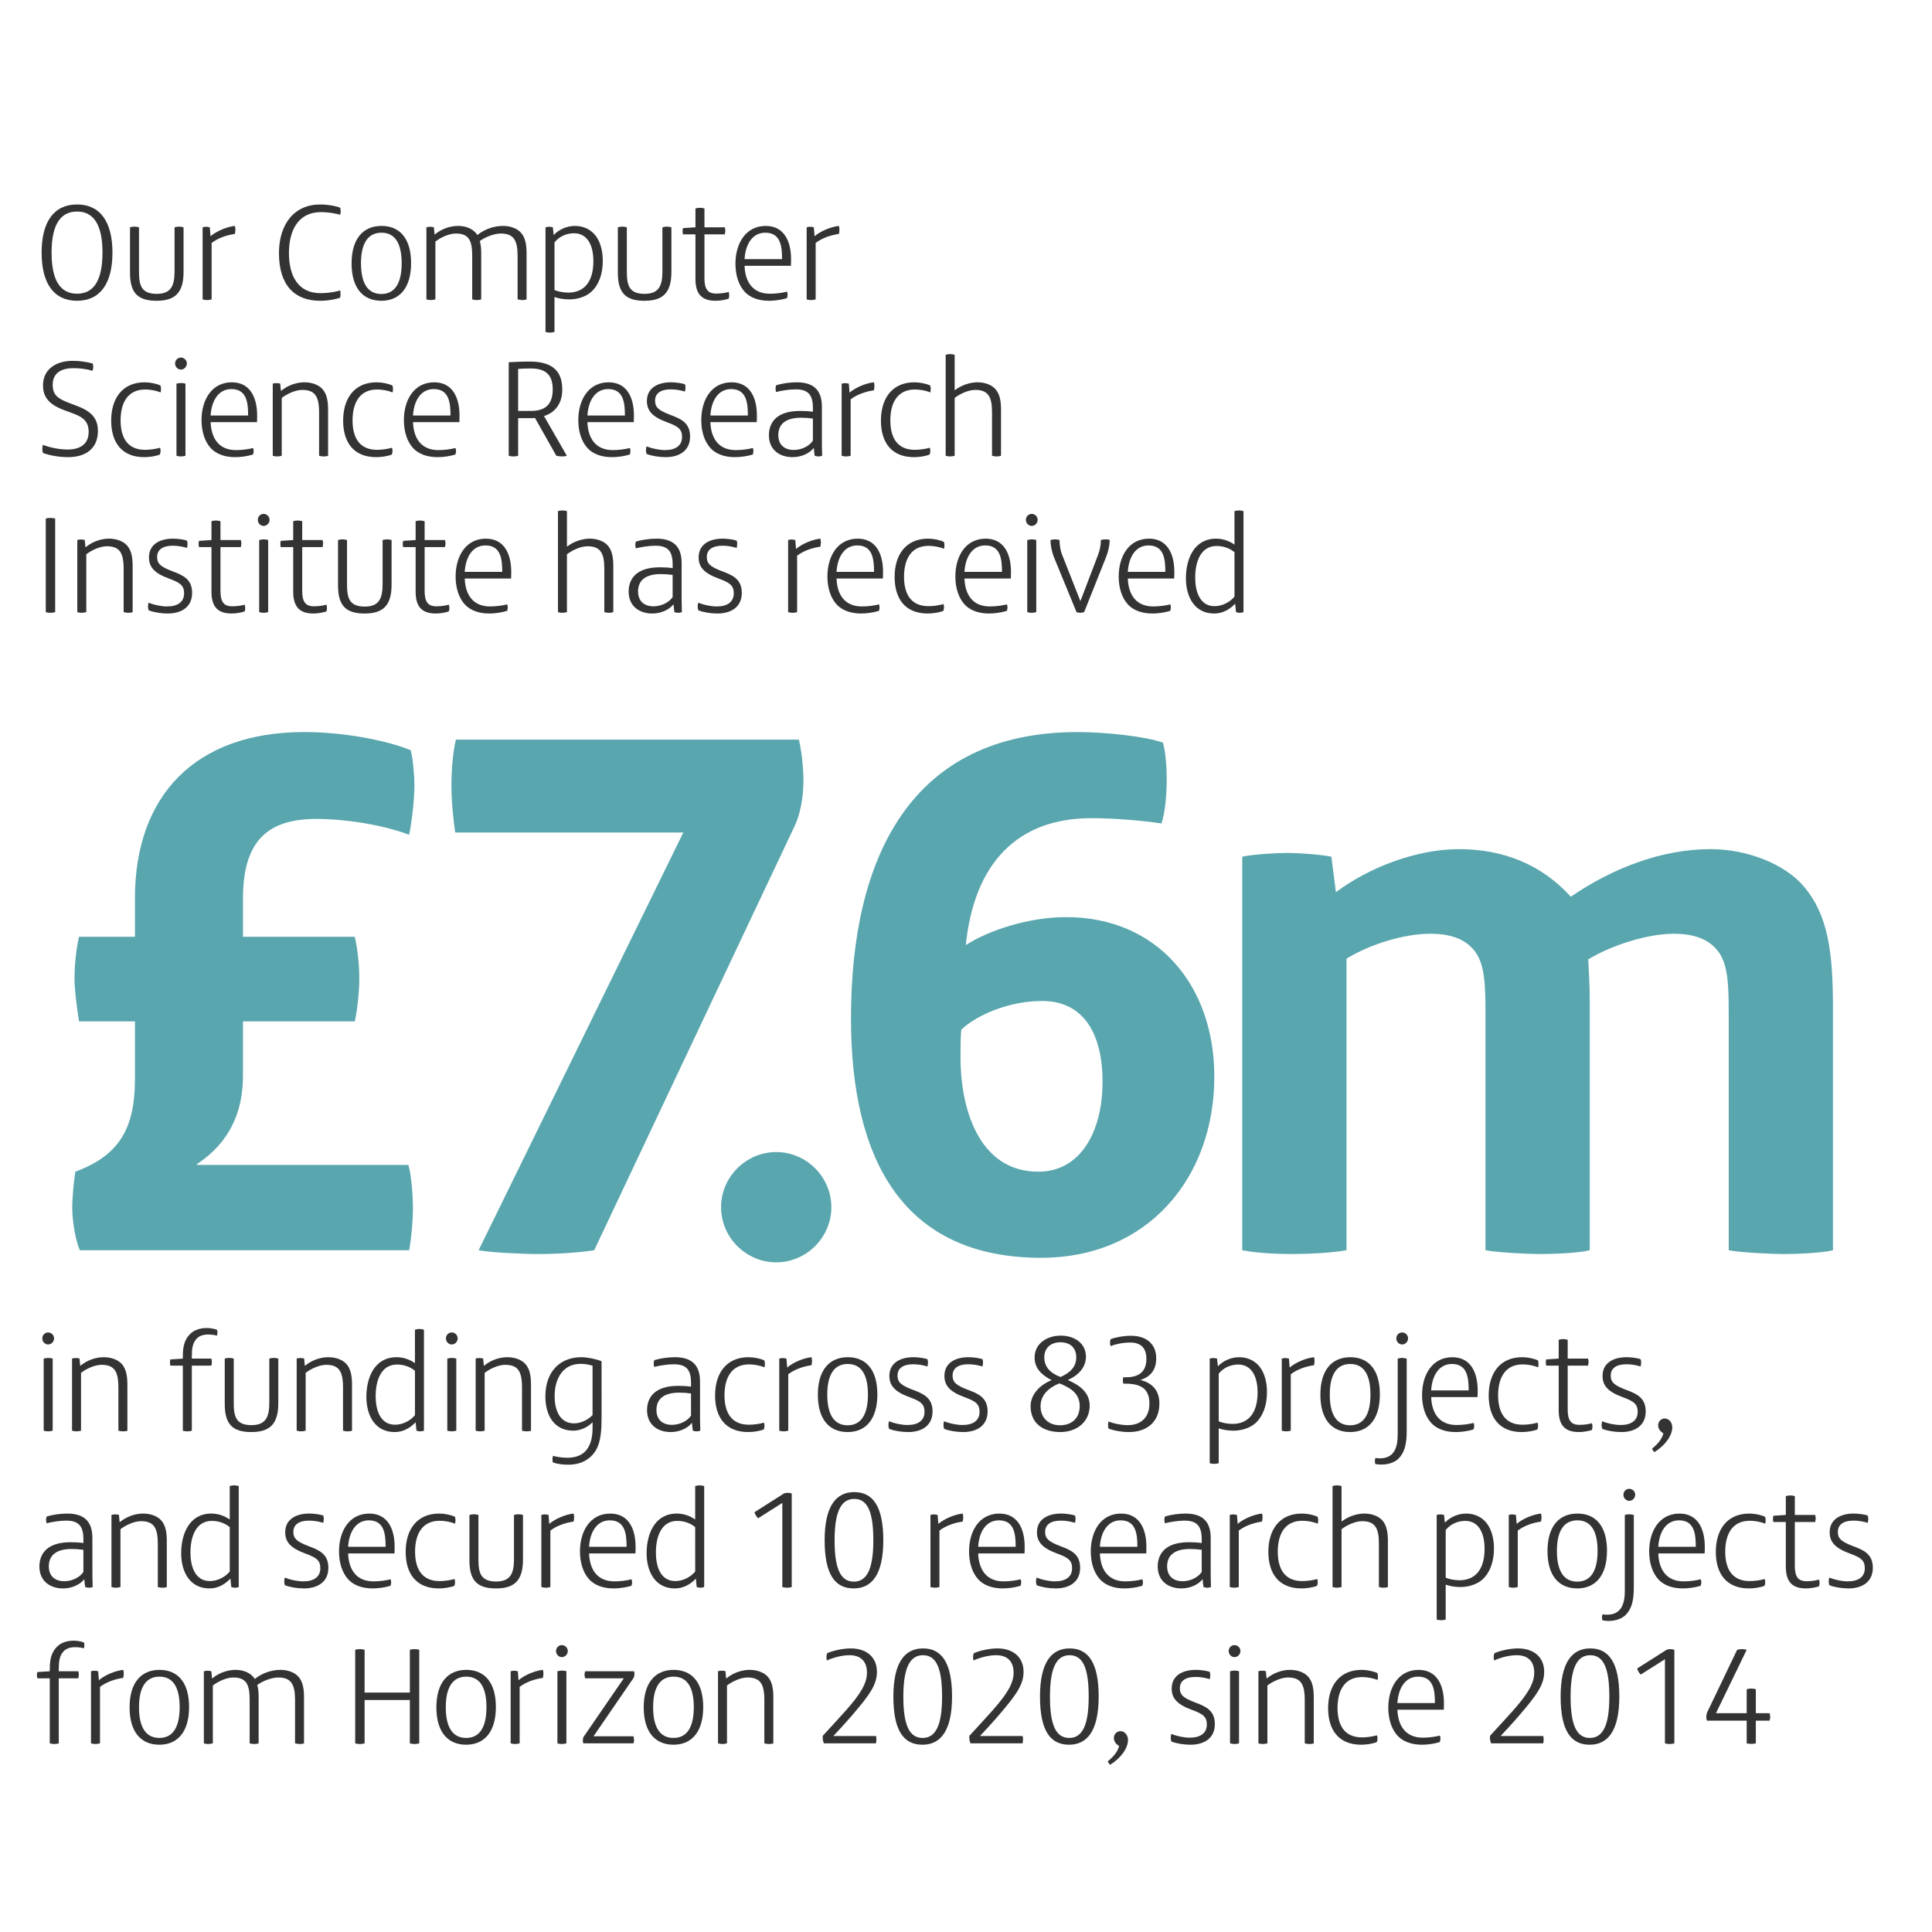 <?xml version="1.0" encoding="utf-8"?>
<!-- Generator: Adobe Illustrator 16.0.0, SVG Export Plug-In . SVG Version: 6.00 Build 0)  -->
<!DOCTYPE svg PUBLIC "-//W3C//DTD SVG 1.1//EN" "http://www.w3.org/Graphics/SVG/1.1/DTD/svg11.dtd">
<svg version="1.1" id="Layer_1" xmlns="http://www.w3.org/2000/svg" xmlns:xlink="http://www.w3.org/1999/xlink" x="0px" y="0px"
	 width="300px" height="300px" viewBox="0 0 300 300" enable-background="new 0 0 300 300" xml:space="preserve">
<g>
	<path fill="#333333" d="M11.962,46.704c-3.609,0-5.5-2.707-5.5-7.477s1.891-7.477,5.5-7.477s5.5,2.707,5.5,7.477
		S15.571,46.704,11.962,46.704z M11.962,32.847c-2.6,0-3.953,2.084-3.953,6.381s1.354,6.381,3.953,6.381s3.953-2.084,3.953-6.381
		S14.562,32.847,11.962,32.847z"/>
	<path fill="#333333" d="M28.501,42.235c0,3.266-1.354,4.469-4.189,4.469c-2.9,0-4.125-1.203-4.125-4.361v-7.047
		c0.193-0.064,0.451-0.107,0.688-0.107c0.301,0,0.537,0.064,0.709,0.107v6.875c0,2.084,0.322,3.459,2.75,3.459
		c2.277,0,2.771-1.332,2.771-3.502v-6.832c0.172-0.064,0.473-0.107,0.709-0.107s0.494,0.043,0.688,0.107V42.235z"/>
	<path fill="#333333" d="M36.469,36.327c-1.246,0.172-2.6,0.623-3.609,1.396v8.766c-0.215,0.064-0.473,0.107-0.709,0.107
		s-0.473-0.043-0.688-0.107V35.296c0.129-0.043,0.322-0.086,0.537-0.086c0.172,0,0.408,0.043,0.58,0.086l0.107,1.375h0.021
		c0.924-0.795,2.535-1.461,3.76-1.59c0.043,0.129,0.086,0.365,0.086,0.559C36.555,35.854,36.512,36.134,36.469,36.327z"/>
	<path fill="#333333" d="M52.836,33.341c-0.816-0.215-1.998-0.408-2.965-0.408c-3.545,0-5.006,2.814-5.006,6.359
		c0,3.502,1.396,6.23,4.877,6.23c1.139,0,2.299-0.172,3.072-0.43c0.043,0.129,0.064,0.344,0.064,0.516
		c0,0.215-0.021,0.494-0.064,0.623c-0.773,0.258-1.869,0.473-3.115,0.473c-3.91,0-6.381-2.363-6.381-7.391
		c0-4.533,2.385-7.562,6.402-7.562c1.16,0,2.385,0.215,3.094,0.494c0.064,0.172,0.086,0.387,0.086,0.58
		C52.9,32.954,52.879,33.19,52.836,33.341z"/>
	<path fill="#333333" d="M59.213,46.704c-2.814,0-4.619-1.934-4.619-5.801s1.826-5.822,4.641-5.822s4.598,1.912,4.598,5.779
		S62.028,46.704,59.213,46.704z M59.235,36.134c-2.062,0-3.18,1.59-3.18,4.748s1.096,4.77,3.158,4.77s3.158-1.611,3.158-4.77
		S61.297,36.134,59.235,36.134z"/>
	<path fill="#333333" d="M81.769,46.511c-0.215,0.043-0.43,0.086-0.645,0.086c-0.258,0-0.494-0.064-0.752-0.107V39.7
		c0-2.363-0.602-3.438-2.6-3.438c-1.031,0-2.406,0.537-3.266,1.16c0.172,0.602,0.215,1.268,0.215,1.934v7.133
		c-0.215,0.064-0.43,0.107-0.645,0.107c-0.279,0-0.537-0.043-0.752-0.107V39.7c0-2.363-0.537-3.438-2.535-3.438
		c-1.074,0-2.342,0.602-3.18,1.246v8.98c-0.236,0.064-0.516,0.107-0.773,0.107c-0.215,0-0.451-0.043-0.623-0.107V35.296
		c0.107-0.043,0.344-0.086,0.58-0.086c0.193,0,0.43,0.043,0.58,0.086l0.107,1.117h0.021c1.182-0.967,2.535-1.332,3.631-1.332
		s2.148,0.365,2.771,1.117c0.086,0.086,0.15,0.193,0.215,0.301c1.139-0.924,2.6-1.418,3.996-1.418c1.096,0,2.213,0.365,2.836,1.117
		c0.688,0.816,0.816,1.998,0.816,3.158V46.511z"/>
	<path fill="#333333" d="M91.797,45.329c-0.838,0.752-2.148,1.16-3.395,1.16c-0.881,0-1.697-0.15-2.299-0.365v5.414
		c-0.215,0.064-0.408,0.107-0.709,0.107c-0.236,0-0.516-0.043-0.688-0.107V35.296c0.107-0.043,0.365-0.086,0.58-0.086
		s0.408,0.043,0.559,0.086l0.129,1.182h0.021c0.816-0.859,2.041-1.396,3.287-1.396c1.354,0,2.557,0.58,3.309,1.654
		c0.623,0.902,1.01,2.191,1.01,3.76C93.602,42.644,92.936,44.298,91.797,45.329z M89.133,36.22c-1.139,0-2.277,0.473-3.029,1.418
		v7.391c0.559,0.258,1.418,0.408,2.148,0.408c2.32,0,3.889-1.525,3.889-4.877C92.141,37.917,91.109,36.22,89.133,36.22z"/>
	<path fill="#333333" d="M104.254,42.235c0,3.266-1.354,4.469-4.189,4.469c-2.9,0-4.125-1.203-4.125-4.361v-7.047
		c0.193-0.064,0.451-0.107,0.688-0.107c0.301,0,0.537,0.064,0.709,0.107v6.875c0,2.084,0.322,3.459,2.75,3.459
		c2.277,0,2.771-1.332,2.771-3.502v-6.832c0.172-0.064,0.473-0.107,0.709-0.107s0.494,0.043,0.688,0.107V42.235z"/>
	<path fill="#333333" d="M113.146,46.382c-0.559,0.193-1.396,0.322-2.02,0.322c-2.127,0-3.137-1.01-3.137-3.395v-6.918h-1.934
		c-0.043-0.107-0.064-0.365-0.064-0.494c0-0.107,0.021-0.365,0.064-0.473l1.934-0.129v-2.922c0.172-0.064,0.451-0.107,0.688-0.107
		s0.537,0.043,0.709,0.107v2.922h3.158c0.043,0.107,0.086,0.43,0.086,0.537c0,0.15-0.043,0.408-0.086,0.559h-3.158v6.789
		c0,1.697,0.494,2.406,1.826,2.406c0.73,0,1.439-0.107,1.934-0.258c0.043,0.107,0.086,0.365,0.086,0.516
		C113.232,46.038,113.21,46.188,113.146,46.382z"/>
	<path fill="#333333" d="M122.812,41.269h-7.197c0.086,2.471,1.246,4.34,3.932,4.34c0.967,0,1.869-0.129,2.664-0.322
		c0.043,0.107,0.086,0.322,0.086,0.451c0,0.215-0.043,0.408-0.107,0.559c-0.838,0.258-1.891,0.408-2.771,0.408
		c-1.697,0-2.986-0.537-3.781-1.396c-0.945-1.031-1.439-2.578-1.439-4.361c0-3.115,1.568-5.865,4.705-5.865
		c2.814,0,3.932,2.32,3.932,5.156C122.833,40.56,122.833,40.946,122.812,41.269z M121.437,40.237c0-1.977-0.215-4.104-2.6-4.104
		c-2.084,0-3.094,1.912-3.223,4.104H121.437z"/>
	<path fill="#333333" d="M130.264,36.327c-1.246,0.172-2.6,0.623-3.609,1.396v8.766c-0.215,0.064-0.473,0.107-0.709,0.107
		s-0.473-0.043-0.688-0.107V35.296c0.129-0.043,0.322-0.086,0.537-0.086c0.172,0,0.408,0.043,0.58,0.086l0.107,1.375h0.021
		c0.924-0.795,2.535-1.461,3.76-1.59c0.043,0.129,0.086,0.365,0.086,0.559C130.35,35.854,130.307,36.134,130.264,36.327z"/>
</g>
<g>
	<path fill="#333333" d="M10.565,70.986c-1.289,0-2.771-0.236-3.889-0.645c-0.064-0.172-0.107-0.387-0.107-0.623
		c0-0.215,0.043-0.473,0.086-0.645c1.139,0.451,2.686,0.73,3.803,0.73c2.17,0,3.309-0.967,3.309-2.75
		c0-1.568-0.838-2.277-2.428-2.857l-1.289-0.473c-2.148-0.795-3.373-1.826-3.373-3.889c0-2.406,1.912-3.803,4.619-3.803
		c1.053,0,2.127,0.15,3.094,0.408c0.064,0.129,0.086,0.344,0.086,0.537c0,0.172-0.043,0.451-0.107,0.602
		c-0.902-0.279-1.955-0.408-2.986-0.408c-1.59,0-3.201,0.559-3.201,2.578c0,1.611,0.816,2.17,2.643,2.857l1.139,0.43
		c1.977,0.752,3.244,1.762,3.244,3.867C15.206,69.697,13.272,70.986,10.565,70.986z"/>
	<path fill="#333333" d="M24.935,60.932c-0.688-0.279-1.59-0.451-2.385-0.451c-2.793,0-3.824,2.17-3.824,4.791
		c0,2.578,0.988,4.576,3.803,4.576c0.752,0,1.654-0.129,2.32-0.322c0.043,0.129,0.086,0.279,0.086,0.451
		c0,0.258-0.043,0.451-0.107,0.602c-0.623,0.258-1.633,0.408-2.428,0.408c-3.502,0-5.135-2.299-5.135-5.672
		c0-3.502,1.783-5.951,5.199-5.951c0.816,0,1.783,0.193,2.449,0.494C24.978,60.029,25,60.201,25,60.395
		C25,60.609,24.978,60.781,24.935,60.932z"/>
	<path fill="#333333" d="M28.091,57.387c-0.494,0-0.902-0.43-0.902-0.945s0.408-0.924,0.902-0.924s0.924,0.408,0.924,0.924
		S28.585,57.387,28.091,57.387z M28.8,70.771c-0.193,0.064-0.473,0.107-0.709,0.107s-0.494-0.043-0.688-0.107V59.578
		c0.172-0.043,0.451-0.107,0.666-0.107c0.236,0,0.559,0.043,0.73,0.107V70.771z"/>
	<path fill="#333333" d="M39.906,65.551h-7.197c0.086,2.471,1.246,4.34,3.932,4.34c0.967,0,1.869-0.129,2.664-0.322
		c0.043,0.107,0.086,0.322,0.086,0.451c0,0.215-0.043,0.408-0.107,0.559c-0.838,0.258-1.891,0.408-2.771,0.408
		c-1.697,0-2.986-0.537-3.781-1.396c-0.945-1.031-1.439-2.578-1.439-4.361c0-3.115,1.568-5.865,4.705-5.865
		c2.814,0,3.932,2.32,3.932,5.156C39.927,64.842,39.927,65.229,39.906,65.551z M38.531,64.52c0-1.977-0.215-4.104-2.6-4.104
		c-2.084,0-3.094,1.912-3.223,4.104H38.531z"/>
	<path fill="#333333" d="M50.946,70.793c-0.172,0.043-0.43,0.086-0.688,0.086c-0.215,0-0.494-0.043-0.709-0.107v-6.811
		c0-1.031-0.129-1.826-0.43-2.385c-0.365-0.688-1.053-1.031-2.17-1.031c-1.074,0-2.363,0.602-3.201,1.246v8.98
		c-0.236,0.064-0.473,0.107-0.73,0.107c-0.215,0-0.473-0.043-0.666-0.107V59.578c0.15-0.064,0.408-0.086,0.559-0.086
		c0.215,0,0.473,0.021,0.602,0.086l0.107,1.117h0.021c1.182-0.967,2.535-1.332,3.631-1.332s2.234,0.365,2.857,1.117
		c0.688,0.816,0.816,1.998,0.816,3.158V70.793z"/>
	<path fill="#333333" d="M60.954,60.932c-0.688-0.279-1.59-0.451-2.385-0.451c-2.793,0-3.824,2.17-3.824,4.791
		c0,2.578,0.988,4.576,3.803,4.576c0.752,0,1.654-0.129,2.32-0.322c0.043,0.129,0.086,0.279,0.086,0.451
		c0,0.258-0.043,0.451-0.107,0.602c-0.623,0.258-1.633,0.408-2.428,0.408c-3.502,0-5.135-2.299-5.135-5.672
		c0-3.502,1.783-5.951,5.199-5.951c0.816,0,1.783,0.193,2.449,0.494c0.064,0.172,0.086,0.344,0.086,0.537
		C61.019,60.609,60.997,60.781,60.954,60.932z"/>
	<path fill="#333333" d="M71.329,65.551h-7.197c0.086,2.471,1.246,4.34,3.932,4.34c0.967,0,1.869-0.129,2.664-0.322
		c0.043,0.107,0.086,0.322,0.086,0.451c0,0.215-0.043,0.408-0.107,0.559c-0.838,0.258-1.891,0.408-2.771,0.408
		c-1.697,0-2.986-0.537-3.781-1.396c-0.945-1.031-1.439-2.578-1.439-4.361c0-3.115,1.568-5.865,4.705-5.865
		c2.814,0,3.932,2.32,3.932,5.156C71.35,64.842,71.35,65.229,71.329,65.551z M69.954,64.52c0-1.977-0.215-4.104-2.6-4.104
		c-2.084,0-3.094,1.912-3.223,4.104H69.954z"/>
	<path fill="#333333" d="M88.017,70.771c-0.15,0.064-0.494,0.107-0.73,0.107c-0.258,0-0.623-0.043-0.902-0.107l-3.309-5.865
		c-0.236,0.021-0.473,0.021-0.73,0.021h-1.891v5.844c-0.172,0.064-0.516,0.107-0.752,0.107s-0.537-0.043-0.709-0.107V56.248
		c0.945-0.043,2.105-0.107,3.158-0.107c3.094,0,5.156,1.01,5.156,4.34c0,2.041-0.967,3.523-2.836,4.125L88.017,70.771z
		 M82.41,57.215c-0.537,0-1.482,0.021-1.955,0.064v6.531h1.977c2.191,0,3.395-0.967,3.395-3.352
		C85.826,58.096,84.623,57.215,82.41,57.215z"/>
	<path fill="#333333" d="M98.412,65.551h-7.197c0.086,2.471,1.246,4.34,3.932,4.34c0.967,0,1.869-0.129,2.664-0.322
		c0.043,0.107,0.086,0.322,0.086,0.451c0,0.215-0.043,0.408-0.107,0.559c-0.838,0.258-1.891,0.408-2.771,0.408
		c-1.697,0-2.986-0.537-3.781-1.396c-0.945-1.031-1.439-2.578-1.439-4.361c0-3.115,1.568-5.865,4.705-5.865
		c2.814,0,3.932,2.32,3.932,5.156C98.434,64.842,98.434,65.229,98.412,65.551z M97.037,64.52c0-1.977-0.215-4.104-2.6-4.104
		c-2.084,0-3.094,1.912-3.223,4.104H97.037z"/>
	<path fill="#333333" d="M103.372,70.986c-1.074,0-2.191-0.193-2.965-0.494c-0.064-0.15-0.107-0.408-0.107-0.602
		c0-0.129,0.043-0.451,0.086-0.58c0.795,0.322,1.934,0.58,2.879,0.58c1.633,0,2.643-0.688,2.643-2.041
		c0-1.225-0.623-1.654-2.32-2.277c-2.363-0.859-3.137-1.848-3.137-3.309c0-1.977,1.633-2.9,3.738-2.9
		c0.709,0,1.633,0.129,2.17,0.301c0.064,0.193,0.086,0.387,0.086,0.516c0,0.172-0.043,0.473-0.086,0.623
		c-0.709-0.215-1.461-0.344-2.191-0.344c-1.525,0-2.449,0.58-2.449,1.762c0,1.031,0.58,1.525,2.342,2.191
		c1.611,0.602,3.094,1.203,3.094,3.373C107.153,69.977,105.499,70.986,103.372,70.986z"/>
	<path fill="#333333" d="M117.506,65.551h-7.197c0.086,2.471,1.246,4.34,3.932,4.34c0.967,0,1.869-0.129,2.664-0.322
		c0.043,0.107,0.086,0.322,0.086,0.451c0,0.215-0.043,0.408-0.107,0.559c-0.838,0.258-1.891,0.408-2.771,0.408
		c-1.697,0-2.986-0.537-3.781-1.396c-0.945-1.031-1.439-2.578-1.439-4.361c0-3.115,1.568-5.865,4.705-5.865
		c2.814,0,3.932,2.32,3.932,5.156C117.528,64.842,117.528,65.229,117.506,65.551z M116.131,64.52c0-1.977-0.215-4.104-2.6-4.104
		c-2.084,0-3.094,1.912-3.223,4.104H116.131z"/>
	<path fill="#333333" d="M127.623,68.021c0,0.773,0,1.74,0.043,2.75c-0.15,0.064-0.387,0.107-0.58,0.107
		c-0.172,0-0.408-0.043-0.58-0.107c-0.064-0.344-0.107-0.795-0.129-1.203h-0.021c-0.73,0.902-2.02,1.418-3.287,1.418
		c-1.998,0-3.674-1.117-3.674-3.416c0-1.311,0.537-2.277,1.375-2.879c0.945-0.666,2.191-0.881,3.523-0.881
		c0.752,0,1.375,0.043,1.934,0.129v-0.623c0-2.148-0.881-2.857-2.686-2.857c-1.01,0-2.256,0.215-3.029,0.408
		c-0.043-0.107-0.086-0.344-0.086-0.559c0-0.15,0.043-0.365,0.107-0.494c0.924-0.279,2.148-0.451,3.18-0.451
		c2.557,0,3.91,1.16,3.91,3.781V68.021z M126.226,64.992c-0.623-0.086-1.268-0.129-1.826-0.129c-1.053,0-1.998,0.193-2.643,0.688
		c-0.58,0.43-0.902,1.117-0.902,1.998c0,1.568,1.01,2.32,2.406,2.32c1.16,0,2.385-0.559,2.965-1.439V64.992z"/>
	<path fill="#333333" d="M135.697,60.609c-1.246,0.172-2.6,0.623-3.609,1.396v8.766c-0.215,0.064-0.473,0.107-0.709,0.107
		s-0.473-0.043-0.688-0.107V59.578c0.129-0.043,0.322-0.086,0.537-0.086c0.172,0,0.408,0.043,0.58,0.086l0.107,1.375h0.021
		c0.924-0.795,2.535-1.461,3.76-1.59c0.043,0.129,0.086,0.365,0.086,0.559C135.783,60.137,135.74,60.416,135.697,60.609z"/>
	<path fill="#333333" d="M144.461,60.932c-0.688-0.279-1.59-0.451-2.385-0.451c-2.793,0-3.824,2.17-3.824,4.791
		c0,2.578,0.988,4.576,3.803,4.576c0.752,0,1.654-0.129,2.32-0.322c0.043,0.129,0.086,0.279,0.086,0.451
		c0,0.258-0.043,0.451-0.107,0.602c-0.623,0.258-1.633,0.408-2.428,0.408c-3.502,0-5.135-2.299-5.135-5.672
		c0-3.502,1.783-5.951,5.199-5.951c0.816,0,1.783,0.193,2.449,0.494c0.064,0.172,0.086,0.344,0.086,0.537
		C144.525,60.609,144.504,60.781,144.461,60.932z"/>
	<path fill="#333333" d="M155.438,70.771c-0.193,0.064-0.43,0.107-0.645,0.107c-0.258,0-0.537-0.043-0.752-0.107v-6.789
		c0-2.363-0.602-3.438-2.6-3.438c-1.074,0-2.363,0.602-3.201,1.246v8.98c-0.236,0.064-0.494,0.107-0.73,0.107
		c-0.215,0-0.473-0.043-0.667-0.107V55.088c0.193-0.064,0.494-0.107,0.688-0.107c0.193,0,0.516,0.043,0.709,0.107v5.521
		c1.139-0.881,2.492-1.246,3.545-1.246c1.096,0,2.213,0.365,2.836,1.117c0.688,0.816,0.816,1.998,0.816,3.158V70.771z"/>
</g>
<g>
	<path fill="#333333" d="M8.567,95.05c-0.172,0.064-0.494,0.107-0.73,0.107s-0.559-0.043-0.73-0.107V80.526
		c0.172-0.064,0.494-0.107,0.73-0.107s0.559,0.043,0.73,0.107V95.05z"/>
	<path fill="#333333" d="M20.597,95.071c-0.172,0.043-0.43,0.086-0.688,0.086c-0.215,0-0.494-0.043-0.709-0.107v-6.811
		c0-1.031-0.129-1.826-0.43-2.385c-0.365-0.688-1.053-1.031-2.17-1.031c-1.074,0-2.363,0.602-3.201,1.246v8.98
		c-0.236,0.064-0.473,0.107-0.73,0.107c-0.215,0-0.473-0.043-0.666-0.107V83.856c0.15-0.064,0.408-0.086,0.559-0.086
		c0.215,0,0.473,0.021,0.602,0.086l0.107,1.117h0.021c1.182-0.967,2.535-1.332,3.631-1.332s2.234,0.365,2.857,1.117
		c0.688,0.816,0.816,1.998,0.816,3.158V95.071z"/>
	<path fill="#333333" d="M26.051,95.265c-1.074,0-2.191-0.193-2.965-0.494c-0.064-0.15-0.107-0.408-0.107-0.602
		c0-0.129,0.043-0.451,0.086-0.58c0.795,0.322,1.934,0.58,2.879,0.58c1.633,0,2.643-0.688,2.643-2.041
		c0-1.225-0.623-1.654-2.32-2.277c-2.363-0.859-3.137-1.848-3.137-3.309c0-1.977,1.633-2.9,3.738-2.9
		c0.709,0,1.633,0.129,2.17,0.301c0.064,0.193,0.086,0.387,0.086,0.516c0,0.172-0.043,0.473-0.086,0.623
		c-0.709-0.215-1.461-0.344-2.191-0.344c-1.525,0-2.449,0.58-2.449,1.762c0,1.031,0.58,1.525,2.342,2.191
		c1.611,0.602,3.094,1.203,3.094,3.373C29.832,94.255,28.178,95.265,26.051,95.265z"/>
	<path fill="#333333" d="M37.993,94.942c-0.559,0.193-1.396,0.322-2.02,0.322c-2.127,0-3.137-1.01-3.137-3.395v-6.918h-1.934
		c-0.043-0.107-0.064-0.365-0.064-0.494c0-0.107,0.021-0.365,0.064-0.473l1.934-0.129v-2.922c0.172-0.064,0.451-0.107,0.688-0.107
		s0.537,0.043,0.709,0.107v2.922h3.158c0.043,0.107,0.086,0.43,0.086,0.537c0,0.15-0.043,0.408-0.086,0.559h-3.158v6.789
		c0,1.697,0.494,2.406,1.826,2.406c0.73,0,1.439-0.107,1.934-0.258c0.043,0.107,0.086,0.365,0.086,0.516
		C38.079,94.599,38.058,94.749,37.993,94.942z"/>
	<path fill="#333333" d="M40.935,81.665c-0.494,0-0.902-0.43-0.902-0.945s0.408-0.924,0.902-0.924s0.924,0.408,0.924,0.924
		S41.429,81.665,40.935,81.665z M41.644,95.05c-0.193,0.064-0.473,0.107-0.709,0.107s-0.494-0.043-0.688-0.107V83.856
		c0.172-0.043,0.451-0.107,0.666-0.107c0.236,0,0.559,0.043,0.73,0.107V95.05z"/>
	<path fill="#333333" d="M50.687,94.942c-0.559,0.193-1.396,0.322-2.02,0.322c-2.127,0-3.137-1.01-3.137-3.395v-6.918h-1.934
		c-0.043-0.107-0.064-0.365-0.064-0.494c0-0.107,0.021-0.365,0.064-0.473l1.934-0.129v-2.922c0.172-0.064,0.451-0.107,0.688-0.107
		s0.537,0.043,0.709,0.107v2.922h3.158c0.043,0.107,0.086,0.43,0.086,0.537c0,0.15-0.043,0.408-0.086,0.559h-3.158v6.789
		c0,1.697,0.494,2.406,1.826,2.406c0.73,0,1.439-0.107,1.934-0.258c0.043,0.107,0.086,0.365,0.086,0.516
		C50.773,94.599,50.751,94.749,50.687,94.942z"/>
	<path fill="#333333" d="M60.804,90.796c0,3.266-1.354,4.469-4.189,4.469c-2.9,0-4.125-1.203-4.125-4.361v-7.047
		c0.193-0.064,0.451-0.107,0.688-0.107c0.301,0,0.537,0.064,0.709,0.107v6.875c0,2.084,0.322,3.459,2.75,3.459
		c2.277,0,2.771-1.332,2.771-3.502v-6.832c0.172-0.064,0.473-0.107,0.709-0.107s0.494,0.043,0.688,0.107V90.796z"/>
	<path fill="#333333" d="M69.695,94.942c-0.559,0.193-1.396,0.322-2.02,0.322c-2.127,0-3.137-1.01-3.137-3.395v-6.918h-1.934
		c-0.043-0.107-0.064-0.365-0.064-0.494c0-0.107,0.021-0.365,0.064-0.473l1.934-0.129v-2.922c0.172-0.064,0.451-0.107,0.688-0.107
		s0.537,0.043,0.709,0.107v2.922h3.158c0.043,0.107,0.086,0.43,0.086,0.537c0,0.15-0.043,0.408-0.086,0.559h-3.158v6.789
		c0,1.697,0.494,2.406,1.826,2.406c0.73,0,1.439-0.107,1.934-0.258c0.043,0.107,0.086,0.365,0.086,0.516
		C69.781,94.599,69.76,94.749,69.695,94.942z"/>
	<path fill="#333333" d="M79.361,89.829h-7.197c0.086,2.471,1.246,4.34,3.932,4.34c0.967,0,1.869-0.129,2.664-0.322
		c0.043,0.107,0.086,0.322,0.086,0.451c0,0.215-0.043,0.408-0.107,0.559c-0.838,0.258-1.891,0.408-2.771,0.408
		c-1.697,0-2.986-0.537-3.781-1.396c-0.945-1.031-1.439-2.578-1.439-4.361c0-3.115,1.568-5.865,4.705-5.865
		c2.814,0,3.932,2.32,3.932,5.156C79.382,89.12,79.382,89.507,79.361,89.829z M77.986,88.798c0-1.977-0.215-4.104-2.6-4.104
		c-2.084,0-3.094,1.912-3.223,4.104H77.986z"/>
	<path fill="#333333" d="M95.233,95.05c-0.193,0.064-0.43,0.107-0.645,0.107c-0.258,0-0.537-0.043-0.752-0.107v-6.789
		c0-2.363-0.602-3.438-2.6-3.438c-1.074,0-2.363,0.602-3.201,1.246v8.98c-0.236,0.064-0.494,0.107-0.73,0.107
		c-0.215,0-0.473-0.043-0.666-0.107V79.366c0.193-0.064,0.494-0.107,0.688-0.107s0.516,0.043,0.709,0.107v5.521
		c1.139-0.881,2.492-1.246,3.545-1.246c1.096,0,2.213,0.365,2.836,1.117c0.688,0.816,0.816,1.998,0.816,3.158V95.05z"/>
	<path fill="#333333" d="M105.843,92.3c0,0.773,0,1.74,0.043,2.75c-0.15,0.064-0.387,0.107-0.58,0.107
		c-0.172,0-0.408-0.043-0.58-0.107c-0.064-0.344-0.107-0.795-0.129-1.203h-0.021c-0.73,0.902-2.02,1.418-3.287,1.418
		c-1.998,0-3.674-1.117-3.674-3.416c0-1.311,0.537-2.277,1.375-2.879c0.945-0.666,2.191-0.881,3.523-0.881
		c0.752,0,1.375,0.043,1.934,0.129v-0.623c0-2.148-0.881-2.857-2.686-2.857c-1.01,0-2.256,0.215-3.029,0.408
		c-0.043-0.107-0.086-0.344-0.086-0.559c0-0.15,0.043-0.365,0.107-0.494c0.924-0.279,2.148-0.451,3.18-0.451
		c2.557,0,3.91,1.16,3.91,3.781V92.3z M104.447,89.271c-0.623-0.086-1.268-0.129-1.826-0.129c-1.053,0-1.998,0.193-2.643,0.688
		c-0.58,0.43-0.902,1.117-0.902,1.998c0,1.568,1.01,2.32,2.406,2.32c1.16,0,2.385-0.559,2.965-1.439V89.271z"/>
	<path fill="#333333" d="M111.404,95.265c-1.074,0-2.191-0.193-2.965-0.494c-0.064-0.15-0.107-0.408-0.107-0.602
		c0-0.129,0.043-0.451,0.086-0.58c0.795,0.322,1.934,0.58,2.879,0.58c1.633,0,2.643-0.688,2.643-2.041
		c0-1.225-0.623-1.654-2.32-2.277c-2.363-0.859-3.137-1.848-3.137-3.309c0-1.977,1.633-2.9,3.738-2.9
		c0.709,0,1.633,0.129,2.17,0.301c0.064,0.193,0.086,0.387,0.086,0.516c0,0.172-0.043,0.473-0.086,0.623
		c-0.709-0.215-1.461-0.344-2.191-0.344c-1.525,0-2.449,0.58-2.449,1.762c0,1.031,0.58,1.525,2.342,2.191
		c1.611,0.602,3.094,1.203,3.094,3.373C115.186,94.255,113.531,95.265,111.404,95.265z"/>
	<path fill="#333333" d="M127.385,84.888c-1.246,0.172-2.6,0.623-3.609,1.396v8.766c-0.215,0.064-0.473,0.107-0.709,0.107
		s-0.473-0.043-0.688-0.107V83.856c0.129-0.043,0.322-0.086,0.537-0.086c0.172,0,0.408,0.043,0.58,0.086l0.107,1.375h0.021
		c0.924-0.795,2.535-1.461,3.76-1.59c0.043,0.129,0.086,0.365,0.086,0.559C127.471,84.415,127.428,84.694,127.385,84.888z"/>
	<path fill="#333333" d="M137.094,89.829h-7.197c0.086,2.471,1.246,4.34,3.932,4.34c0.967,0,1.869-0.129,2.664-0.322
		c0.043,0.107,0.086,0.322,0.086,0.451c0,0.215-0.043,0.408-0.107,0.559c-0.838,0.258-1.891,0.408-2.771,0.408
		c-1.697,0-2.986-0.537-3.781-1.396c-0.945-1.031-1.439-2.578-1.439-4.361c0-3.115,1.568-5.865,4.705-5.865
		c2.814,0,3.932,2.32,3.932,5.156C137.115,89.12,137.115,89.507,137.094,89.829z M135.719,88.798c0-1.977-0.215-4.104-2.6-4.104
		c-2.084,0-3.094,1.912-3.223,4.104H135.719z"/>
	<path fill="#333333" d="M146.587,85.21c-0.688-0.279-1.59-0.451-2.385-0.451c-2.793,0-3.824,2.17-3.824,4.791
		c0,2.578,0.988,4.576,3.803,4.576c0.752,0,1.654-0.129,2.32-0.322c0.043,0.129,0.086,0.279,0.086,0.451
		c0,0.258-0.043,0.451-0.107,0.602c-0.623,0.258-1.633,0.408-2.428,0.408c-3.502,0-5.135-2.299-5.135-5.672
		c0-3.502,1.783-5.951,5.199-5.951c0.816,0,1.783,0.193,2.449,0.494c0.064,0.172,0.086,0.344,0.086,0.537
		C146.651,84.888,146.63,85.06,146.587,85.21z"/>
	<path fill="#333333" d="M156.961,89.829h-7.197c0.086,2.471,1.246,4.34,3.932,4.34c0.967,0,1.869-0.129,2.664-0.322
		c0.043,0.107,0.086,0.322,0.086,0.451c0,0.215-0.043,0.408-0.107,0.559c-0.838,0.258-1.891,0.408-2.771,0.408
		c-1.697,0-2.986-0.537-3.781-1.396c-0.945-1.031-1.439-2.578-1.439-4.361c0-3.115,1.568-5.865,4.705-5.865
		c2.814,0,3.932,2.32,3.932,5.156C156.982,89.12,156.982,89.507,156.961,89.829z M155.586,88.798c0-1.977-0.215-4.104-2.6-4.104
		c-2.084,0-3.094,1.912-3.223,4.104H155.586z"/>
	<path fill="#333333" d="M160.202,81.665c-0.494,0-0.902-0.43-0.902-0.945s0.408-0.924,0.902-0.924s0.924,0.408,0.924,0.924
		S160.696,81.665,160.202,81.665z M160.911,95.05c-0.193,0.064-0.473,0.107-0.709,0.107s-0.494-0.043-0.688-0.107V83.856
		c0.172-0.043,0.451-0.107,0.666-0.107c0.236,0,0.559,0.043,0.73,0.107V95.05z"/>
	<path fill="#333333" d="M171.717,86.585l-3.373,8.465c-0.193,0.064-0.408,0.107-0.58,0.107c-0.236,0-0.43-0.043-0.602-0.107
		l-3.48-8.465c-0.387-0.967-0.559-1.934-0.559-2.729c0.172-0.043,0.473-0.107,0.666-0.107c0.258,0,0.516,0.043,0.73,0.107
		c0.021,0.73,0.107,1.568,0.43,2.342l2.793,7.09h0.043l2.707-7.09c0.301-0.752,0.451-1.59,0.451-2.342
		c0.15-0.064,0.473-0.107,0.752-0.107c0.15,0,0.43,0.021,0.623,0.086C172.297,84.608,172.146,85.532,171.717,86.585z"/>
	<path fill="#333333" d="M182.326,89.829h-7.197c0.086,2.471,1.246,4.34,3.932,4.34c0.967,0,1.869-0.129,2.664-0.322
		c0.043,0.107,0.086,0.322,0.086,0.451c0,0.215-0.043,0.408-0.107,0.559c-0.838,0.258-1.891,0.408-2.771,0.408
		c-1.697,0-2.986-0.537-3.781-1.396c-0.945-1.031-1.439-2.578-1.439-4.361c0-3.115,1.568-5.865,4.705-5.865
		c2.814,0,3.932,2.32,3.932,5.156C182.348,89.12,182.348,89.507,182.326,89.829z M180.951,88.798c0-1.977-0.215-4.104-2.6-4.104
		c-2.084,0-3.094,1.912-3.223,4.104H180.951z"/>
	<path fill="#333333" d="M192.485,95.157c-0.193,0-0.43-0.064-0.559-0.107l-0.129-1.289h-0.021c-0.924,0.967-2.02,1.504-3.244,1.504
		c-2.965,0-4.383-2.471-4.383-5.479c0-2.986,1.268-6.145,4.684-6.145c1.074,0,2.062,0.365,2.857,0.924v-5.199
		c0.193-0.064,0.451-0.107,0.688-0.107c0.258,0,0.516,0.064,0.709,0.107V95.05C192.937,95.114,192.722,95.157,192.485,95.157z
		 M191.69,85.747c-0.773-0.645-1.762-0.967-2.771-0.967c-2.492,0-3.33,2.449-3.33,4.941c0,1.912,0.602,4.404,3.008,4.404
		c1.16,0,2.342-0.58,3.094-1.482V85.747z"/>
</g>
<g>
	<path fill="#59A6AE" d="M63.533,194.138H12.392c-0.586-1.29-1.173-4.34-1.173-6.568c0-1.643,0.235-3.988,0.469-5.63
		c6.686-2.464,9.266-6.568,9.266-14.311v-9.031h-8.68c-0.352-2.111-0.704-5.044-0.704-6.568c0-2.111,0.234-4.575,0.704-6.569h8.68
		v-5.982c0-15.834,9.267-25.805,26.274-25.805c6.217,0,12.785,1.29,16.539,2.815c0.352,1.173,0.586,4.105,0.586,5.396
		c0,2.111-0.352,5.396-0.821,7.742c-3.636-1.408-9.501-2.463-14.427-2.463c-8.093,0-11.377,3.988-11.377,12.433v5.865h17.359
		c0.469,1.994,0.704,4.458,0.704,6.569c0,1.524-0.234,4.574-0.704,6.568H37.728v8.445c0,5.513-1.994,10.321-7.155,13.724v0.117
		h32.842c0.469,1.642,0.704,4.691,0.704,6.803C64.119,189.563,63.884,192.261,63.533,194.138z"/>
	<path fill="#59A6AE" d="M123.466,128.101l-31.2,66.037c-2.229,0.352-5.63,0.587-8.562,0.587s-7.39-0.235-9.384-0.587l31.787-64.864
		H70.684c-0.235-1.642-0.586-4.575-0.586-7.272c0-2.463,0.234-5.396,0.704-7.155h53.251c0.352,1.525,0.704,3.988,0.704,6.451
		C124.756,123.644,124.287,126.342,123.466,128.101z"/>
	<path fill="#59A6AE" d="M120.53,196.015c-4.691,0-8.562-3.871-8.562-8.562c0-4.692,3.871-8.562,8.562-8.562
		c4.692,0,8.562,3.87,8.562,8.562C129.093,192.144,125.222,196.015,120.53,196.015z"/>
	<path fill="#59A6AE" d="M161.7,195.311c-21.348,0-29.559-15.014-29.559-37.182c0-24.984,9.267-44.455,35.188-44.455
		c4.457,0,10.674,0.704,13.254,1.642c0.47,1.642,0.587,4.34,0.587,5.63c0,2.229-0.234,5.278-0.821,6.92
		c-3.05-0.469-7.507-0.821-10.908-0.821c-11.378,0-18.181,6.92-19.471,19.706c3.636-2.346,9.853-4.34,15.6-4.34
		c14.075,0,22.99,10.556,22.99,24.749C188.561,182.995,178.121,195.311,161.7,195.311z M161.817,155.431
		c-5.044,0-10.088,2.111-12.551,4.457c-0.117,1.173-0.117,2.698-0.117,4.457c0,7.272,2.58,17.595,12.081,17.595
		c6.568,0,9.971-6.217,9.971-13.959C171.201,160.357,168.151,155.431,161.817,155.431z"/>
	<path fill="#59A6AE" d="M284.62,194.138c-1.876,0.469-5.864,0.587-7.741,0.587c-1.994,0-6.568-0.235-8.445-0.587v-36.831
		c0-4.457-0.117-7.741-1.759-9.735c-1.525-1.876-3.871-2.581-6.804-2.581c-3.987,0-9.618,1.76-13.254,3.988
		c0.117,1.994,0.234,3.987,0.234,6.334v38.824c-1.877,0.469-5.864,0.587-7.741,0.587c-1.994,0-6.568-0.235-8.445-0.587v-36.831
		c0-4.457-0.117-7.741-1.76-9.735c-1.524-1.876-3.87-2.581-6.803-2.581c-4.105,0-9.384,1.642-13.02,3.871v45.275
		c-2.698,0.469-6.451,0.587-8.562,0.587c-1.877,0-5.278-0.118-7.624-0.587v-61.11c1.524-0.352,5.278-0.586,7.037-0.586
		c1.643,0,5.044,0.234,6.804,0.586l0.703,5.513c5.161-3.871,12.551-6.686,19.119-6.686c6.804,0,12.785,2.346,17.359,7.39
		c6.334-4.34,13.958-7.39,21.7-7.39c5.747,0,11.611,2.346,14.544,5.865c3.637,4.34,4.457,9.97,4.457,18.533V194.138z"/>
</g>
<g>
	<path fill="#333333" d="M7.472,208.77c-0.494,0-0.902-0.43-0.902-0.945s0.408-0.924,0.902-0.924s0.924,0.408,0.924,0.924
		S7.966,208.77,7.472,208.77z M8.181,222.154c-0.193,0.064-0.473,0.107-0.709,0.107s-0.494-0.043-0.688-0.107v-11.193
		c0.172-0.043,0.451-0.107,0.666-0.107c0.236,0,0.559,0.043,0.73,0.107V222.154z"/>
	<path fill="#333333" d="M19.781,222.176c-0.172,0.043-0.43,0.086-0.688,0.086c-0.215,0-0.494-0.043-0.709-0.107v-6.811
		c0-1.031-0.129-1.826-0.43-2.385c-0.365-0.688-1.053-1.031-2.17-1.031c-1.074,0-2.363,0.602-3.201,1.246v8.98
		c-0.236,0.064-0.473,0.107-0.73,0.107c-0.215,0-0.473-0.043-0.666-0.107v-11.193c0.15-0.064,0.408-0.086,0.559-0.086
		c0.215,0,0.473,0.021,0.602,0.086l0.107,1.117h0.021c1.182-0.967,2.535-1.332,3.631-1.332s2.234,0.365,2.857,1.117
		c0.688,0.816,0.816,1.998,0.816,3.158V222.176z"/>
	<path fill="#333333" d="M33.698,207.395c-0.322-0.086-0.902-0.172-1.354-0.172c-0.816,0-1.418,0.215-1.826,0.666
		c-0.623,0.666-0.73,1.568-0.73,2.707v0.365h3.029c0.043,0.107,0.086,0.365,0.086,0.516c0,0.172-0.043,0.43-0.086,0.58h-3.029
		v10.098c-0.193,0.064-0.408,0.107-0.688,0.107s-0.516-0.043-0.709-0.107v-10.098h-1.934c-0.043-0.107-0.064-0.387-0.064-0.516
		c0-0.107,0.021-0.344,0.064-0.451l1.934-0.129v-0.365c0-1.525,0.258-2.578,1.139-3.459c0.623-0.623,1.547-0.924,2.6-0.924
		c0.559,0,1.182,0.129,1.568,0.279c0.043,0.107,0.064,0.258,0.064,0.408C33.762,207.029,33.741,207.287,33.698,207.395z"/>
	<path fill="#333333" d="M43.213,217.9c0,3.266-1.354,4.469-4.189,4.469c-2.9,0-4.125-1.203-4.125-4.361v-7.047
		c0.193-0.064,0.451-0.107,0.688-0.107c0.301,0,0.537,0.064,0.709,0.107v6.875c0,2.084,0.322,3.459,2.75,3.459
		c2.277,0,2.771-1.332,2.771-3.502v-6.832c0.172-0.064,0.473-0.107,0.709-0.107s0.494,0.043,0.688,0.107V217.9z"/>
	<path fill="#333333" d="M54.661,222.176c-0.172,0.043-0.43,0.086-0.688,0.086c-0.215,0-0.494-0.043-0.709-0.107v-6.811
		c0-1.031-0.129-1.826-0.43-2.385c-0.365-0.688-1.053-1.031-2.17-1.031c-1.074,0-2.363,0.602-3.201,1.246v8.98
		c-0.236,0.064-0.473,0.107-0.73,0.107c-0.215,0-0.473-0.043-0.666-0.107v-11.193c0.15-0.064,0.408-0.086,0.559-0.086
		c0.215,0,0.473,0.021,0.602,0.086l0.107,1.117h0.021c1.182-0.967,2.535-1.332,3.631-1.332s2.234,0.365,2.857,1.117
		c0.688,0.816,0.816,1.998,0.816,3.158V222.176z"/>
	<path fill="#333333" d="M65.228,222.262c-0.193,0-0.43-0.064-0.559-0.107l-0.129-1.289h-0.021c-0.924,0.967-2.02,1.504-3.244,1.504
		c-2.965,0-4.383-2.471-4.383-5.479c0-2.986,1.268-6.145,4.684-6.145c1.074,0,2.062,0.365,2.857,0.924v-5.199
		c0.193-0.064,0.451-0.107,0.688-0.107c0.258,0,0.516,0.064,0.709,0.107v15.684C65.679,222.219,65.464,222.262,65.228,222.262z
		 M64.433,212.852c-0.773-0.645-1.762-0.967-2.771-0.967c-2.492,0-3.33,2.449-3.33,4.941c0,1.912,0.602,4.404,3.008,4.404
		c1.16,0,2.342-0.58,3.094-1.482V212.852z"/>
	<path fill="#333333" d="M70.145,208.77c-0.494,0-0.902-0.43-0.902-0.945s0.408-0.924,0.902-0.924s0.924,0.408,0.924,0.924
		S70.639,208.77,70.145,208.77z M70.854,222.154c-0.193,0.064-0.473,0.107-0.709,0.107s-0.494-0.043-0.688-0.107v-11.193
		c0.172-0.043,0.451-0.107,0.666-0.107c0.236,0,0.559,0.043,0.73,0.107V222.154z"/>
	<path fill="#333333" d="M82.454,222.176c-0.172,0.043-0.43,0.086-0.688,0.086c-0.215,0-0.494-0.043-0.709-0.107v-6.811
		c0-1.031-0.129-1.826-0.43-2.385c-0.365-0.688-1.053-1.031-2.17-1.031c-1.074,0-2.363,0.602-3.201,1.246v8.98
		c-0.236,0.064-0.473,0.107-0.73,0.107c-0.215,0-0.473-0.043-0.666-0.107v-11.193c0.15-0.064,0.408-0.086,0.559-0.086
		c0.215,0,0.473,0.021,0.602,0.086l0.107,1.117h0.021c1.182-0.967,2.535-1.332,3.631-1.332s2.234,0.365,2.857,1.117
		c0.688,0.816,0.816,1.998,0.816,3.158V222.176z"/>
	<path fill="#333333" d="M93.408,220.285c0,1.611-0.086,3.545-0.859,4.877c-0.924,1.59-2.578,2.277-4.232,2.277
		c-0.945,0-1.762-0.107-2.449-0.344c-0.064-0.129-0.086-0.344-0.086-0.516c0-0.129,0.043-0.387,0.086-0.516
		c0.666,0.172,1.439,0.301,2.213,0.301c2.707,0,3.932-1.676,3.932-4.619v-0.902c-0.838,0.881-2.02,1.311-2.986,1.311
		c-2.857,0-4.34-2.213-4.34-5.328c0-3.824,2.256-6.08,5.586-6.08c0.881,0,2.213,0.258,3.137,0.623V220.285z M92.011,212.057
		c-0.773-0.215-1.332-0.279-1.869-0.279c-2.729,0-4.018,2.299-4.018,4.984c0,2.385,0.902,4.254,3.008,4.254
		c1.074,0,2.17-0.537,2.879-1.289V212.057z"/>
	<path fill="#333333" d="M108.7,219.404c0,0.773,0,1.74,0.043,2.75c-0.15,0.064-0.387,0.107-0.58,0.107
		c-0.172,0-0.408-0.043-0.58-0.107c-0.064-0.344-0.107-0.795-0.129-1.203h-0.021c-0.73,0.902-2.02,1.418-3.287,1.418
		c-1.998,0-3.674-1.117-3.674-3.416c0-1.311,0.537-2.277,1.375-2.879c0.945-0.666,2.191-0.881,3.523-0.881
		c0.752,0,1.375,0.043,1.934,0.129v-0.623c0-2.148-0.881-2.857-2.686-2.857c-1.01,0-2.256,0.215-3.029,0.408
		c-0.043-0.107-0.086-0.344-0.086-0.559c0-0.15,0.043-0.365,0.107-0.494c0.924-0.279,2.148-0.451,3.18-0.451
		c2.557,0,3.91,1.16,3.91,3.781V219.404z M107.303,216.375c-0.623-0.086-1.268-0.129-1.826-0.129c-1.053,0-1.998,0.193-2.643,0.688
		c-0.58,0.43-0.902,1.117-0.902,1.998c0,1.568,1.01,2.32,2.406,2.32c1.16,0,2.385-0.559,2.965-1.439V216.375z"/>
	<path fill="#333333" d="M118.708,212.314c-0.688-0.279-1.59-0.451-2.385-0.451c-2.793,0-3.824,2.17-3.824,4.791
		c0,2.578,0.988,4.576,3.803,4.576c0.752,0,1.654-0.129,2.32-0.322c0.043,0.129,0.086,0.279,0.086,0.451
		c0,0.258-0.043,0.451-0.107,0.602c-0.623,0.258-1.633,0.408-2.428,0.408c-3.502,0-5.135-2.299-5.135-5.672
		c0-3.502,1.783-5.951,5.199-5.951c0.816,0,1.783,0.193,2.449,0.494c0.064,0.172,0.086,0.344,0.086,0.537
		C118.772,211.992,118.751,212.164,118.708,212.314z"/>
	<path fill="#333333" d="M126.01,211.992c-1.246,0.172-2.6,0.623-3.609,1.396v8.766c-0.215,0.064-0.473,0.107-0.709,0.107
		s-0.473-0.043-0.688-0.107v-11.193c0.129-0.043,0.322-0.086,0.537-0.086c0.172,0,0.408,0.043,0.58,0.086l0.107,1.375h0.021
		c0.924-0.795,2.535-1.461,3.76-1.59c0.043,0.129,0.086,0.365,0.086,0.559C126.096,211.52,126.053,211.799,126.01,211.992z"/>
	<path fill="#333333" d="M131.616,222.369c-2.814,0-4.619-1.934-4.619-5.801s1.826-5.822,4.641-5.822s4.598,1.912,4.598,5.779
		S134.43,222.369,131.616,222.369z M131.637,211.799c-2.062,0-3.18,1.59-3.18,4.748s1.096,4.77,3.158,4.77s3.158-1.611,3.158-4.77
		S133.7,211.799,131.637,211.799z"/>
	<path fill="#333333" d="M141.023,222.369c-1.074,0-2.191-0.193-2.965-0.494c-0.064-0.15-0.107-0.408-0.107-0.602
		c0-0.129,0.043-0.451,0.086-0.58c0.795,0.322,1.934,0.58,2.879,0.58c1.633,0,2.643-0.688,2.643-2.041
		c0-1.225-0.623-1.654-2.32-2.277c-2.363-0.859-3.137-1.848-3.137-3.309c0-1.977,1.633-2.9,3.738-2.9
		c0.709,0,1.633,0.129,2.17,0.301c0.064,0.193,0.086,0.387,0.086,0.516c0,0.172-0.043,0.473-0.086,0.623
		c-0.709-0.215-1.461-0.344-2.191-0.344c-1.525,0-2.449,0.58-2.449,1.762c0,1.031,0.58,1.525,2.342,2.191
		c1.611,0.602,3.094,1.203,3.094,3.373C144.804,221.359,143.15,222.369,141.023,222.369z"/>
	<path fill="#333333" d="M149.571,222.369c-1.074,0-2.191-0.193-2.965-0.494c-0.064-0.15-0.107-0.408-0.107-0.602
		c0-0.129,0.043-0.451,0.086-0.58c0.795,0.322,1.934,0.58,2.879,0.58c1.633,0,2.643-0.688,2.643-2.041
		c0-1.225-0.623-1.654-2.32-2.277c-2.363-0.859-3.137-1.848-3.137-3.309c0-1.977,1.633-2.9,3.738-2.9
		c0.709,0,1.633,0.129,2.17,0.301c0.064,0.193,0.086,0.387,0.086,0.516c0,0.172-0.043,0.473-0.086,0.623
		c-0.709-0.215-1.461-0.344-2.191-0.344c-1.525,0-2.449,0.58-2.449,1.762c0,1.031,0.58,1.525,2.342,2.191
		c1.611,0.602,3.094,1.203,3.094,3.373C153.353,221.359,151.698,222.369,149.571,222.369z"/>
	<path fill="#333333" d="M164.649,222.369c-2.643,0-4.619-1.311-4.619-4.039c0-1.74,1.396-3.287,3.266-4.018
		c-1.504-0.773-2.643-1.805-2.643-3.523c0-2.17,1.934-3.395,4.061-3.395c2.041,0,3.91,1.117,3.91,3.287
		c0,1.289-0.752,2.686-2.814,3.609c1.977,0.859,3.395,2.02,3.395,3.975C169.204,220.779,167.206,222.369,164.649,222.369z
		 M164.499,214.807c-1.805,0.73-2.922,1.912-2.922,3.566c0,1.805,1.268,2.943,3.029,2.943c1.74,0,3.051-1.031,3.051-2.986
		C167.657,216.547,166.476,215.58,164.499,214.807z M164.649,208.426c-1.354,0-2.492,0.773-2.492,2.342
		c0,1.418,0.859,2.428,2.514,3.051c1.525-0.666,2.449-1.59,2.449-3.051C167.12,209.221,166.11,208.426,164.649,208.426z"/>
	<path fill="#333333" d="M175.302,222.369c-1.16,0-2.32-0.215-3.158-0.537c-0.064-0.129-0.086-0.387-0.086-0.516
		s0.021-0.43,0.064-0.58c0.945,0.344,1.955,0.559,3.008,0.559c1.912,0,3.352-1.074,3.352-3.373c0-2.771-2.02-3.072-3.953-3.072
		h-0.107c-0.043-0.172-0.064-0.344-0.064-0.516c0-0.107,0.021-0.344,0.064-0.473h0.43c1.891,0,3.158-0.773,3.158-2.857
		c0-1.762-0.945-2.535-2.492-2.535c-1.16,0-2.277,0.236-3.072,0.559c-0.043-0.107-0.086-0.408-0.086-0.58s0.043-0.387,0.086-0.494
		c0.752-0.301,1.998-0.537,3.18-0.537c2.32,0,3.91,1.225,3.91,3.502c0,1.762-0.859,2.857-2.428,3.352v0.021
		c1.848,0.451,2.922,1.676,2.922,3.631C180.028,220.908,177.966,222.369,175.302,222.369z"/>
	<path fill="#333333" d="M194.934,220.994c-0.838,0.752-2.148,1.16-3.395,1.16c-0.881,0-1.697-0.15-2.299-0.365v5.414
		c-0.215,0.064-0.408,0.107-0.709,0.107c-0.236,0-0.516-0.043-0.688-0.107v-16.242c0.107-0.043,0.365-0.086,0.58-0.086
		s0.408,0.043,0.559,0.086l0.129,1.182h0.021c0.816-0.859,2.041-1.396,3.287-1.396c1.354,0,2.557,0.58,3.309,1.654
		c0.623,0.902,1.01,2.191,1.01,3.76C196.738,218.309,196.072,219.963,194.934,220.994z M192.27,211.885
		c-1.139,0-2.277,0.473-3.029,1.418v7.391c0.559,0.258,1.418,0.408,2.148,0.408c2.32,0,3.889-1.525,3.889-4.877
		C195.277,213.582,194.246,211.885,192.27,211.885z"/>
	<path fill="#333333" d="M204.04,211.992c-1.246,0.172-2.6,0.623-3.609,1.396v8.766c-0.215,0.064-0.473,0.107-0.709,0.107
		s-0.473-0.043-0.688-0.107v-11.193c0.129-0.043,0.322-0.086,0.537-0.086c0.172,0,0.408,0.043,0.58,0.086l0.107,1.375h0.021
		c0.924-0.795,2.535-1.461,3.76-1.59c0.043,0.129,0.086,0.365,0.086,0.559C204.126,211.52,204.083,211.799,204.04,211.992z"/>
	<path fill="#333333" d="M209.646,222.369c-2.814,0-4.619-1.934-4.619-5.801s1.826-5.822,4.641-5.822s4.598,1.912,4.598,5.779
		S212.46,222.369,209.646,222.369z M209.667,211.799c-2.062,0-3.18,1.59-3.18,4.748s1.096,4.77,3.158,4.77s3.158-1.611,3.158-4.77
		S211.729,211.799,209.667,211.799z"/>
	<path fill="#333333" d="M218.43,222.24c0,1.934-0.301,3.244-1.225,4.211c-0.58,0.602-1.59,0.967-2.664,0.967
		c-0.365,0-0.602-0.021-0.967-0.086c-0.064-0.129-0.086-0.322-0.086-0.451s0.043-0.387,0.086-0.494
		c0.193,0.043,0.494,0.064,0.688,0.064c2.234,0,2.771-1.697,2.771-3.674v-11.816c0.193-0.064,0.473-0.107,0.688-0.107
		c0.193,0,0.516,0.064,0.709,0.107V222.24z M217.721,208.77c-0.494,0-0.902-0.43-0.902-0.945s0.408-0.924,0.902-0.924
		s0.924,0.408,0.924,0.924S218.215,208.77,217.721,208.77z"/>
	<path fill="#333333" d="M229.429,216.934h-7.197c0.086,2.471,1.246,4.34,3.932,4.34c0.967,0,1.869-0.129,2.664-0.322
		c0.043,0.107,0.086,0.322,0.086,0.451c0,0.215-0.043,0.408-0.107,0.559c-0.838,0.258-1.891,0.408-2.771,0.408
		c-1.697,0-2.986-0.537-3.781-1.396c-0.945-1.031-1.439-2.578-1.439-4.361c0-3.115,1.568-5.865,4.705-5.865
		c2.814,0,3.932,2.32,3.932,5.156C229.45,216.225,229.45,216.611,229.429,216.934z M228.054,215.902c0-1.977-0.215-4.104-2.6-4.104
		c-2.084,0-3.094,1.912-3.223,4.104H228.054z"/>
	<path fill="#333333" d="M238.835,212.314c-0.688-0.279-1.59-0.451-2.385-0.451c-2.793,0-3.824,2.17-3.824,4.791
		c0,2.578,0.988,4.576,3.803,4.576c0.752,0,1.654-0.129,2.32-0.322c0.043,0.129,0.086,0.279,0.086,0.451
		c0,0.258-0.043,0.451-0.107,0.602c-0.623,0.258-1.633,0.408-2.428,0.408c-3.502,0-5.135-2.299-5.135-5.672
		c0-3.502,1.783-5.951,5.199-5.951c0.816,0,1.783,0.193,2.449,0.494c0.064,0.172,0.086,0.344,0.086,0.537
		C238.899,211.992,238.878,212.164,238.835,212.314z"/>
	<path fill="#333333" d="M247.19,222.047c-0.559,0.193-1.396,0.322-2.02,0.322c-2.127,0-3.137-1.01-3.137-3.395v-6.918h-1.934
		c-0.043-0.107-0.064-0.365-0.064-0.494c0-0.107,0.021-0.365,0.064-0.473l1.934-0.129v-2.922c0.172-0.064,0.451-0.107,0.688-0.107
		s0.537,0.043,0.709,0.107v2.922h3.158c0.043,0.107,0.086,0.43,0.086,0.537c0,0.15-0.043,0.408-0.086,0.559h-3.158v6.789
		c0,1.697,0.494,2.406,1.826,2.406c0.73,0,1.439-0.107,1.934-0.258c0.043,0.107,0.086,0.365,0.086,0.516
		C247.276,221.703,247.255,221.854,247.19,222.047z"/>
	<path fill="#333333" d="M251.764,222.369c-1.074,0-2.191-0.193-2.965-0.494c-0.064-0.15-0.107-0.408-0.107-0.602
		c0-0.129,0.043-0.451,0.086-0.58c0.795,0.322,1.934,0.58,2.879,0.58c1.633,0,2.643-0.688,2.643-2.041
		c0-1.225-0.623-1.654-2.32-2.277c-2.363-0.859-3.137-1.848-3.137-3.309c0-1.977,1.633-2.9,3.738-2.9
		c0.709,0,1.633,0.129,2.17,0.301c0.064,0.193,0.086,0.387,0.086,0.516c0,0.172-0.043,0.473-0.086,0.623
		c-0.709-0.215-1.461-0.344-2.191-0.344c-1.525,0-2.449,0.58-2.449,1.762c0,1.031,0.58,1.525,2.342,2.191
		c1.611,0.602,3.094,1.203,3.094,3.373C255.545,221.359,253.891,222.369,251.764,222.369z"/>
	<path fill="#333333" d="M256.896,225.484c-0.129-0.107-0.301-0.365-0.365-0.537c0.881-0.709,1.547-1.504,1.762-2.385
		c-0.451-0.236-0.816-0.688-0.816-1.246c0-0.602,0.473-1.053,1.01-1.053c0.688,0,1.182,0.623,1.182,1.375
		C259.668,222.842,258.68,224.367,256.896,225.484z"/>
</g>
<g>
	<path fill="#333333" d="M14.347,243.684c0,0.773,0,1.74,0.043,2.75c-0.15,0.064-0.387,0.107-0.58,0.107
		c-0.172,0-0.408-0.043-0.58-0.107c-0.064-0.344-0.107-0.795-0.129-1.203h-0.021c-0.73,0.902-2.02,1.418-3.287,1.418
		c-1.998,0-3.674-1.117-3.674-3.416c0-1.311,0.537-2.277,1.375-2.879c0.945-0.666,2.191-0.881,3.523-0.881
		c0.752,0,1.375,0.043,1.934,0.129v-0.623c0-2.148-0.881-2.857-2.686-2.857c-1.01,0-2.256,0.215-3.029,0.408
		c-0.043-0.107-0.086-0.344-0.086-0.559c0-0.15,0.043-0.365,0.107-0.494c0.924-0.279,2.148-0.451,3.18-0.451
		c2.557,0,3.91,1.16,3.91,3.781V243.684z M12.95,240.654c-0.623-0.086-1.268-0.129-1.826-0.129c-1.053,0-1.998,0.193-2.643,0.688
		c-0.58,0.43-0.902,1.117-0.902,1.998c0,1.568,1.01,2.32,2.406,2.32c1.16,0,2.385-0.559,2.965-1.439V240.654z"/>
	<path fill="#333333" d="M25.902,246.455c-0.172,0.043-0.43,0.086-0.688,0.086c-0.215,0-0.494-0.043-0.709-0.107v-6.811
		c0-1.031-0.129-1.826-0.43-2.385c-0.365-0.688-1.053-1.031-2.17-1.031c-1.074,0-2.363,0.602-3.201,1.246v8.98
		c-0.236,0.064-0.473,0.107-0.73,0.107c-0.215,0-0.473-0.043-0.666-0.107V235.24c0.15-0.064,0.408-0.086,0.559-0.086
		c0.215,0,0.473,0.021,0.602,0.086l0.107,1.117h0.021c1.182-0.967,2.535-1.332,3.631-1.332s2.234,0.365,2.857,1.117
		c0.688,0.816,0.816,1.998,0.816,3.158V246.455z"/>
	<path fill="#333333" d="M36.469,246.541c-0.193,0-0.43-0.064-0.559-0.107l-0.129-1.289H35.76c-0.924,0.967-2.02,1.504-3.244,1.504
		c-2.965,0-4.383-2.471-4.383-5.479c0-2.986,1.268-6.145,4.684-6.145c1.074,0,2.062,0.365,2.857,0.924v-5.199
		c0.193-0.064,0.451-0.107,0.688-0.107c0.258,0,0.516,0.064,0.709,0.107v15.684C36.92,246.498,36.706,246.541,36.469,246.541z
		 M35.674,237.131c-0.773-0.645-1.762-0.967-2.771-0.967c-2.492,0-3.33,2.449-3.33,4.941c0,1.912,0.602,4.404,3.008,4.404
		c1.16,0,2.342-0.58,3.094-1.482V237.131z"/>
	<path fill="#333333" d="M47.207,246.648c-1.074,0-2.191-0.193-2.965-0.494c-0.064-0.15-0.107-0.408-0.107-0.602
		c0-0.129,0.043-0.451,0.086-0.58c0.795,0.322,1.934,0.58,2.879,0.58c1.633,0,2.643-0.688,2.643-2.041
		c0-1.225-0.623-1.654-2.32-2.277c-2.363-0.859-3.137-1.848-3.137-3.309c0-1.977,1.633-2.9,3.738-2.9
		c0.709,0,1.633,0.129,2.17,0.301c0.064,0.193,0.086,0.387,0.086,0.516c0,0.172-0.043,0.473-0.086,0.623
		c-0.709-0.215-1.461-0.344-2.191-0.344c-1.525,0-2.449,0.58-2.449,1.762c0,1.031,0.58,1.525,2.342,2.191
		c1.611,0.602,3.094,1.203,3.094,3.373C50.988,245.639,49.333,246.648,47.207,246.648z"/>
	<path fill="#333333" d="M61.255,241.213h-7.197c0.086,2.471,1.246,4.34,3.932,4.34c0.967,0,1.869-0.129,2.664-0.322
		c0.043,0.107,0.086,0.322,0.086,0.451c0,0.215-0.043,0.408-0.107,0.559c-0.838,0.258-1.891,0.408-2.771,0.408
		c-1.697,0-2.986-0.537-3.781-1.396c-0.945-1.031-1.439-2.578-1.439-4.361c0-3.115,1.568-5.865,4.705-5.865
		c2.814,0,3.932,2.32,3.932,5.156C61.276,240.504,61.276,240.891,61.255,241.213z M59.88,240.182c0-1.977-0.215-4.104-2.6-4.104
		c-2.084,0-3.094,1.912-3.223,4.104H59.88z"/>
	<path fill="#333333" d="M70.662,236.594c-0.688-0.279-1.59-0.451-2.385-0.451c-2.793,0-3.824,2.17-3.824,4.791
		c0,2.578,0.988,4.576,3.803,4.576c0.752,0,1.654-0.129,2.32-0.322c0.043,0.129,0.086,0.279,0.086,0.451
		c0,0.258-0.043,0.451-0.107,0.602c-0.623,0.258-1.633,0.408-2.428,0.408c-3.502,0-5.135-2.299-5.135-5.672
		c0-3.502,1.783-5.951,5.199-5.951c0.816,0,1.783,0.193,2.449,0.494c0.064,0.172,0.086,0.344,0.086,0.537
		C70.727,236.271,70.705,236.443,70.662,236.594z"/>
	<path fill="#333333" d="M81.208,242.18c0,3.266-1.354,4.469-4.189,4.469c-2.9,0-4.125-1.203-4.125-4.361v-7.047
		c0.193-0.064,0.451-0.107,0.688-0.107c0.301,0,0.537,0.064,0.709,0.107v6.875c0,2.084,0.322,3.459,2.75,3.459
		c2.277,0,2.771-1.332,2.771-3.502v-6.832c0.172-0.064,0.473-0.107,0.709-0.107s0.494,0.043,0.688,0.107V242.18z"/>
	<path fill="#333333" d="M89.068,236.271c-1.246,0.172-2.6,0.623-3.609,1.396v8.766c-0.215,0.064-0.473,0.107-0.709,0.107
		s-0.473-0.043-0.688-0.107V235.24c0.129-0.043,0.322-0.086,0.537-0.086c0.172,0,0.408,0.043,0.58,0.086l0.107,1.375h0.021
		c0.924-0.795,2.535-1.461,3.76-1.59c0.043,0.129,0.086,0.365,0.086,0.559C89.154,235.799,89.111,236.078,89.068,236.271z"/>
	<path fill="#333333" d="M98.67,241.213h-7.197c0.086,2.471,1.246,4.34,3.932,4.34c0.967,0,1.869-0.129,2.664-0.322
		c0.043,0.107,0.086,0.322,0.086,0.451c0,0.215-0.043,0.408-0.107,0.559c-0.838,0.258-1.891,0.408-2.771,0.408
		c-1.697,0-2.986-0.537-3.781-1.396c-0.945-1.031-1.439-2.578-1.439-4.361c0-3.115,1.568-5.865,4.705-5.865
		c2.814,0,3.932,2.32,3.932,5.156C98.691,240.504,98.691,240.891,98.67,241.213z M97.295,240.182c0-1.977-0.215-4.104-2.6-4.104
		c-2.084,0-3.094,1.912-3.223,4.104H97.295z"/>
	<path fill="#333333" d="M108.743,246.541c-0.193,0-0.43-0.064-0.559-0.107l-0.129-1.289h-0.021
		c-0.924,0.967-2.02,1.504-3.244,1.504c-2.965,0-4.383-2.471-4.383-5.479c0-2.986,1.268-6.145,4.684-6.145
		c1.074,0,2.062,0.365,2.857,0.924v-5.199c0.193-0.064,0.451-0.107,0.688-0.107c0.258,0,0.516,0.064,0.709,0.107v15.684
		C109.194,246.498,108.979,246.541,108.743,246.541z M107.948,237.131c-0.773-0.645-1.762-0.967-2.771-0.967
		c-2.492,0-3.33,2.449-3.33,4.941c0,1.912,0.602,4.404,3.008,4.404c1.16,0,2.342-0.58,3.094-1.482V237.131z"/>
	<path fill="#333333" d="M122.939,246.434c-0.172,0.064-0.494,0.107-0.73,0.107s-0.559-0.043-0.73-0.107v-13.062l-3.76,2.385
		c-0.215-0.193-0.473-0.58-0.559-0.945l4.598-2.922c0.15-0.043,0.387-0.086,0.559-0.086c0.215,0,0.451,0.043,0.623,0.107V246.434z"
		/>
	<path fill="#333333" d="M132.562,246.648c-2.9,0-4.512-2.148-4.512-7.477s1.783-7.477,4.598-7.477c2.857,0,4.512,2.148,4.512,7.477
		S135.376,246.648,132.562,246.648z M132.647,232.748c-2.148,0-3.051,2.191-3.051,6.424s0.838,6.424,2.986,6.424
		s3.029-2.191,3.029-6.424S134.796,232.748,132.647,232.748z"/>
	<path fill="#333333" d="M149.486,236.271c-1.246,0.172-2.6,0.623-3.609,1.396v8.766c-0.215,0.064-0.473,0.107-0.709,0.107
		s-0.473-0.043-0.688-0.107V235.24c0.129-0.043,0.322-0.086,0.537-0.086c0.172,0,0.408,0.043,0.58,0.086l0.107,1.375h0.021
		c0.924-0.795,2.535-1.461,3.76-1.59c0.043,0.129,0.086,0.365,0.086,0.559C149.572,235.799,149.529,236.078,149.486,236.271z"/>
	<path fill="#333333" d="M159.088,241.213h-7.197c0.086,2.471,1.246,4.34,3.932,4.34c0.967,0,1.869-0.129,2.664-0.322
		c0.043,0.107,0.086,0.322,0.086,0.451c0,0.215-0.043,0.408-0.107,0.559c-0.838,0.258-1.891,0.408-2.771,0.408
		c-1.697,0-2.986-0.537-3.781-1.396c-0.945-1.031-1.439-2.578-1.439-4.361c0-3.115,1.568-5.865,4.705-5.865
		c2.814,0,3.932,2.32,3.932,5.156C159.109,240.504,159.109,240.891,159.088,241.213z M157.713,240.182
		c0-1.977-0.215-4.104-2.6-4.104c-2.084,0-3.094,1.912-3.223,4.104H157.713z"/>
	<path fill="#333333" d="M163.94,246.648c-1.074,0-2.191-0.193-2.965-0.494c-0.064-0.15-0.107-0.408-0.107-0.602
		c0-0.129,0.043-0.451,0.086-0.58c0.795,0.322,1.934,0.58,2.879,0.58c1.633,0,2.643-0.688,2.643-2.041
		c0-1.225-0.623-1.654-2.32-2.277c-2.363-0.859-3.137-1.848-3.137-3.309c0-1.977,1.633-2.9,3.738-2.9
		c0.709,0,1.633,0.129,2.17,0.301c0.064,0.193,0.086,0.387,0.086,0.516c0,0.172-0.043,0.473-0.086,0.623
		c-0.709-0.215-1.461-0.344-2.191-0.344c-1.525,0-2.449,0.58-2.449,1.762c0,1.031,0.58,1.525,2.342,2.191
		c1.611,0.602,3.094,1.203,3.094,3.373C167.722,245.639,166.067,246.648,163.94,246.648z"/>
	<path fill="#333333" d="M177.988,241.213h-7.197c0.086,2.471,1.246,4.34,3.932,4.34c0.967,0,1.869-0.129,2.664-0.322
		c0.043,0.107,0.086,0.322,0.086,0.451c0,0.215-0.043,0.408-0.107,0.559c-0.838,0.258-1.891,0.408-2.771,0.408
		c-1.697,0-2.986-0.537-3.781-1.396c-0.945-1.031-1.439-2.578-1.439-4.361c0-3.115,1.568-5.865,4.705-5.865
		c2.814,0,3.932,2.32,3.932,5.156C178.01,240.504,178.01,240.891,177.988,241.213z M176.613,240.182c0-1.977-0.215-4.104-2.6-4.104
		c-2.084,0-3.094,1.912-3.223,4.104H176.613z"/>
	<path fill="#333333" d="M187.997,243.684c0,0.773,0,1.74,0.043,2.75c-0.15,0.064-0.387,0.107-0.58,0.107
		c-0.172,0-0.408-0.043-0.58-0.107c-0.064-0.344-0.107-0.795-0.129-1.203h-0.021c-0.73,0.902-2.02,1.418-3.287,1.418
		c-1.998,0-3.674-1.117-3.674-3.416c0-1.311,0.537-2.277,1.375-2.879c0.945-0.666,2.191-0.881,3.523-0.881
		c0.752,0,1.375,0.043,1.934,0.129v-0.623c0-2.148-0.881-2.857-2.686-2.857c-1.01,0-2.256,0.215-3.029,0.408
		c-0.043-0.107-0.086-0.344-0.086-0.559c0-0.15,0.043-0.365,0.107-0.494c0.924-0.279,2.148-0.451,3.18-0.451
		c2.557,0,3.91,1.16,3.91,3.781V243.684z M186.601,240.654c-0.623-0.086-1.268-0.129-1.826-0.129c-1.053,0-1.998,0.193-2.643,0.688
		c-0.58,0.43-0.902,1.117-0.902,1.998c0,1.568,1.01,2.32,2.406,2.32c1.16,0,2.385-0.559,2.965-1.439V240.654z"/>
	<path fill="#333333" d="M195.965,236.271c-1.246,0.172-2.6,0.623-3.609,1.396v8.766c-0.215,0.064-0.473,0.107-0.709,0.107
		s-0.473-0.043-0.688-0.107V235.24c0.129-0.043,0.322-0.086,0.537-0.086c0.172,0,0.408,0.043,0.58,0.086l0.107,1.375h0.021
		c0.924-0.795,2.535-1.461,3.76-1.59c0.043,0.129,0.086,0.365,0.086,0.559C196.051,235.799,196.008,236.078,195.965,236.271z"/>
	<path fill="#333333" d="M204.621,236.594c-0.688-0.279-1.59-0.451-2.385-0.451c-2.793,0-3.824,2.17-3.824,4.791
		c0,2.578,0.988,4.576,3.803,4.576c0.752,0,1.654-0.129,2.32-0.322c0.043,0.129,0.086,0.279,0.086,0.451
		c0,0.258-0.043,0.451-0.107,0.602c-0.623,0.258-1.633,0.408-2.428,0.408c-3.502,0-5.135-2.299-5.135-5.672
		c0-3.502,1.783-5.951,5.199-5.951c0.816,0,1.783,0.193,2.449,0.494c0.064,0.172,0.086,0.344,0.086,0.537
		C204.686,236.271,204.664,236.443,204.621,236.594z"/>
	<path fill="#333333" d="M215.511,246.434c-0.193,0.064-0.43,0.107-0.645,0.107c-0.258,0-0.537-0.043-0.752-0.107v-6.789
		c0-2.363-0.602-3.438-2.6-3.438c-1.074,0-2.363,0.602-3.201,1.246v8.98c-0.236,0.064-0.494,0.107-0.73,0.107
		c-0.215,0-0.473-0.043-0.666-0.107V230.75c0.193-0.064,0.494-0.107,0.688-0.107s0.516,0.043,0.709,0.107v5.521
		c1.139-0.881,2.492-1.246,3.545-1.246c1.096,0,2.213,0.365,2.836,1.117c0.688,0.816,0.816,1.998,0.816,3.158V246.434z"/>
	<path fill="#333333" d="M230.18,245.273c-0.838,0.752-2.148,1.16-3.395,1.16c-0.881,0-1.697-0.15-2.299-0.365v5.414
		c-0.215,0.064-0.408,0.107-0.709,0.107c-0.236,0-0.516-0.043-0.688-0.107V235.24c0.107-0.043,0.365-0.086,0.58-0.086
		s0.408,0.043,0.559,0.086l0.129,1.182h0.021c0.816-0.859,2.041-1.396,3.287-1.396c1.354,0,2.557,0.58,3.309,1.654
		c0.623,0.902,1.01,2.191,1.01,3.76C231.984,242.588,231.318,244.242,230.18,245.273z M227.516,236.164
		c-1.139,0-2.277,0.473-3.029,1.418v7.391c0.559,0.258,1.418,0.408,2.148,0.408c2.32,0,3.889-1.525,3.889-4.877
		C230.523,237.861,229.492,236.164,227.516,236.164z"/>
	<path fill="#333333" d="M239.286,236.271c-1.246,0.172-2.6,0.623-3.609,1.396v8.766c-0.215,0.064-0.473,0.107-0.709,0.107
		s-0.473-0.043-0.688-0.107V235.24c0.129-0.043,0.322-0.086,0.537-0.086c0.172,0,0.408,0.043,0.58,0.086l0.107,1.375h0.021
		c0.924-0.795,2.535-1.461,3.76-1.59c0.043,0.129,0.086,0.365,0.086,0.559C239.372,235.799,239.329,236.078,239.286,236.271z"/>
	<path fill="#333333" d="M244.913,246.648c-2.814,0-4.619-1.934-4.619-5.801s1.826-5.822,4.641-5.822s4.598,1.912,4.598,5.779
		S247.728,246.648,244.913,246.648z M244.935,236.078c-2.062,0-3.18,1.59-3.18,4.748s1.096,4.77,3.158,4.77s3.158-1.611,3.158-4.77
		S246.997,236.078,244.935,236.078z"/>
	<path fill="#333333" d="M253.697,246.52c0,1.934-0.301,3.244-1.225,4.211c-0.58,0.602-1.59,0.967-2.664,0.967
		c-0.365,0-0.602-0.021-0.967-0.086c-0.064-0.129-0.086-0.322-0.086-0.451s0.043-0.387,0.086-0.494
		c0.193,0.043,0.494,0.064,0.688,0.064c2.234,0,2.771-1.697,2.771-3.674V235.24c0.193-0.064,0.473-0.107,0.688-0.107
		c0.193,0,0.516,0.064,0.709,0.107V246.52z M252.988,233.049c-0.494,0-0.902-0.43-0.902-0.945s0.408-0.924,0.902-0.924
		s0.924,0.408,0.924,0.924S253.482,233.049,252.988,233.049z"/>
	<path fill="#333333" d="M264.695,241.213h-7.197c0.086,2.471,1.246,4.34,3.932,4.34c0.967,0,1.869-0.129,2.664-0.322
		c0.043,0.107,0.086,0.322,0.086,0.451c0,0.215-0.043,0.408-0.107,0.559c-0.838,0.258-1.891,0.408-2.771,0.408
		c-1.697,0-2.986-0.537-3.781-1.396c-0.945-1.031-1.439-2.578-1.439-4.361c0-3.115,1.568-5.865,4.705-5.865
		c2.814,0,3.932,2.32,3.932,5.156C264.717,240.504,264.717,240.891,264.695,241.213z M263.32,240.182c0-1.977-0.215-4.104-2.6-4.104
		c-2.084,0-3.094,1.912-3.223,4.104H263.32z"/>
	<path fill="#333333" d="M274.103,236.594c-0.688-0.279-1.59-0.451-2.385-0.451c-2.793,0-3.824,2.17-3.824,4.791
		c0,2.578,0.988,4.576,3.803,4.576c0.752,0,1.654-0.129,2.32-0.322c0.043,0.129,0.086,0.279,0.086,0.451
		c0,0.258-0.043,0.451-0.107,0.602c-0.623,0.258-1.633,0.408-2.428,0.408c-3.502,0-5.135-2.299-5.135-5.672
		c0-3.502,1.783-5.951,5.199-5.951c0.816,0,1.783,0.193,2.449,0.494c0.064,0.172,0.086,0.344,0.086,0.537
		C274.167,236.271,274.146,236.443,274.103,236.594z"/>
	<path fill="#333333" d="M282.458,246.326c-0.559,0.193-1.396,0.322-2.02,0.322c-2.127,0-3.137-1.01-3.137-3.395v-6.918h-1.934
		c-0.043-0.107-0.064-0.365-0.064-0.494c0-0.107,0.021-0.365,0.064-0.473l1.934-0.129v-2.922c0.172-0.064,0.451-0.107,0.688-0.107
		s0.537,0.043,0.709,0.107v2.922h3.158c0.043,0.107,0.086,0.43,0.086,0.537c0,0.15-0.043,0.408-0.086,0.559h-3.158v6.789
		c0,1.697,0.494,2.406,1.826,2.406c0.73,0,1.439-0.107,1.934-0.258c0.043,0.107,0.086,0.365,0.086,0.516
		C282.544,245.982,282.522,246.133,282.458,246.326z"/>
	<path fill="#333333" d="M287.031,246.648c-1.074,0-2.191-0.193-2.965-0.494c-0.064-0.15-0.107-0.408-0.107-0.602
		c0-0.129,0.043-0.451,0.086-0.58c0.795,0.322,1.934,0.58,2.879,0.58c1.633,0,2.643-0.688,2.643-2.041
		c0-1.225-0.623-1.654-2.32-2.277c-2.363-0.859-3.137-1.848-3.137-3.309c0-1.977,1.633-2.9,3.738-2.9
		c0.709,0,1.633,0.129,2.17,0.301c0.064,0.193,0.086,0.387,0.086,0.516c0,0.172-0.043,0.473-0.086,0.623
		c-0.709-0.215-1.461-0.344-2.191-0.344c-1.525,0-2.449,0.58-2.449,1.762c0,1.031,0.58,1.525,2.342,2.191
		c1.611,0.602,3.094,1.203,3.094,3.373C290.812,245.639,289.158,246.648,287.031,246.648z"/>
</g>
<g>
	<path fill="#333333" d="M13.036,255.944c-0.322-0.086-0.902-0.172-1.354-0.172c-0.816,0-1.418,0.215-1.826,0.666
		c-0.623,0.666-0.73,1.568-0.73,2.707v0.365h3.029c0.043,0.107,0.086,0.365,0.086,0.516c0,0.172-0.043,0.43-0.086,0.58H9.126v10.098
		c-0.193,0.064-0.408,0.107-0.688,0.107s-0.516-0.043-0.709-0.107v-10.098H5.796c-0.043-0.107-0.064-0.387-0.064-0.516
		c0-0.107,0.021-0.344,0.064-0.451l1.934-0.129v-0.365c0-1.525,0.258-2.578,1.139-3.459c0.623-0.623,1.547-0.924,2.6-0.924
		c0.559,0,1.182,0.129,1.568,0.279c0.043,0.107,0.064,0.258,0.064,0.408C13.101,255.579,13.079,255.837,13.036,255.944z"/>
	<path fill="#333333" d="M19.136,260.542c-1.246,0.172-2.6,0.623-3.609,1.396v8.766c-0.215,0.064-0.473,0.107-0.709,0.107
		s-0.473-0.043-0.688-0.107v-11.193c0.129-0.043,0.322-0.086,0.537-0.086c0.172,0,0.408,0.043,0.58,0.086l0.107,1.375h0.021
		c0.924-0.795,2.535-1.461,3.76-1.59c0.043,0.129,0.086,0.365,0.086,0.559C19.222,260.069,19.179,260.349,19.136,260.542z"/>
	<path fill="#333333" d="M24.741,270.919c-2.814,0-4.619-1.934-4.619-5.801s1.826-5.822,4.641-5.822s4.598,1.912,4.598,5.779
		S27.556,270.919,24.741,270.919z M24.763,260.349c-2.062,0-3.18,1.59-3.18,4.748s1.096,4.77,3.158,4.77s3.158-1.611,3.158-4.77
		S26.825,260.349,24.763,260.349z"/>
	<path fill="#333333" d="M47.21,270.726c-0.215,0.043-0.43,0.086-0.645,0.086c-0.258,0-0.494-0.064-0.752-0.107v-6.789
		c0-2.363-0.602-3.438-2.6-3.438c-1.031,0-2.406,0.537-3.266,1.16c0.172,0.602,0.215,1.268,0.215,1.934v7.133
		c-0.215,0.064-0.43,0.107-0.645,0.107c-0.279,0-0.537-0.043-0.752-0.107v-6.789c0-2.363-0.537-3.438-2.535-3.438
		c-1.074,0-2.342,0.602-3.18,1.246v8.98c-0.236,0.064-0.516,0.107-0.773,0.107c-0.215,0-0.451-0.043-0.623-0.107v-11.193
		c0.107-0.043,0.344-0.086,0.58-0.086c0.193,0,0.43,0.043,0.58,0.086l0.107,1.117h0.021c1.182-0.967,2.535-1.332,3.631-1.332
		s2.148,0.365,2.771,1.117c0.086,0.086,0.15,0.193,0.215,0.301c1.139-0.924,2.6-1.418,3.996-1.418c1.096,0,2.213,0.365,2.836,1.117
		c0.688,0.816,0.816,1.998,0.816,3.158V270.726z"/>
	<path fill="#333333" d="M65.1,270.704c-0.172,0.064-0.494,0.107-0.73,0.107s-0.559-0.043-0.73-0.107v-6.725h-7.025v6.725
		c-0.172,0.064-0.494,0.107-0.73,0.107s-0.559-0.043-0.73-0.107v-14.523c0.172-0.064,0.494-0.107,0.73-0.107s0.559,0.043,0.73,0.107
		v6.639h7.025v-6.639c0.172-0.064,0.494-0.107,0.73-0.107s0.559,0.043,0.73,0.107V270.704z"/>
	<path fill="#333333" d="M72.38,270.919c-2.814,0-4.619-1.934-4.619-5.801s1.826-5.822,4.641-5.822s4.598,1.912,4.598,5.779
		S75.194,270.919,72.38,270.919z M72.401,260.349c-2.062,0-3.18,1.59-3.18,4.748s1.096,4.77,3.158,4.77s3.158-1.611,3.158-4.77
		S74.464,260.349,72.401,260.349z"/>
	<path fill="#333333" d="M84.3,260.542c-1.246,0.172-2.6,0.623-3.609,1.396v8.766c-0.215,0.064-0.473,0.107-0.709,0.107
		s-0.473-0.043-0.688-0.107v-11.193c0.129-0.043,0.322-0.086,0.537-0.086c0.172,0,0.408,0.043,0.58,0.086l0.107,1.375h0.021
		c0.924-0.795,2.535-1.461,3.76-1.59c0.043,0.129,0.086,0.365,0.086,0.559C84.386,260.069,84.343,260.349,84.3,260.542z"/>
	<path fill="#333333" d="M87.242,257.319c-0.494,0-0.902-0.43-0.902-0.945s0.408-0.924,0.902-0.924s0.924,0.408,0.924,0.924
		S87.736,257.319,87.242,257.319z M87.951,270.704c-0.193,0.064-0.473,0.107-0.709,0.107s-0.494-0.043-0.688-0.107v-11.193
		c0.172-0.043,0.451-0.107,0.666-0.107c0.236,0,0.559,0.043,0.73,0.107V270.704z"/>
	<path fill="#333333" d="M98.412,260.499l-6.252,9.109h6.209c0.043,0.129,0.086,0.473,0.086,0.623c0,0.129-0.043,0.344-0.086,0.473
		H90.57c-0.043-0.086-0.064-0.301-0.064-0.43c0-0.15,0.021-0.344,0.086-0.537l6.273-9.131h-5.994
		c-0.064-0.15-0.107-0.408-0.107-0.559c0-0.107,0.043-0.43,0.107-0.537h7.584c0.043,0.129,0.064,0.322,0.064,0.451
		C98.52,260.048,98.498,260.241,98.412,260.499z"/>
	<path fill="#333333" d="M104.576,270.919c-2.814,0-4.619-1.934-4.619-5.801s1.826-5.822,4.641-5.822s4.598,1.912,4.598,5.779
		S107.39,270.919,104.576,270.919z M104.597,260.349c-2.062,0-3.18,1.59-3.18,4.748s1.096,4.77,3.158,4.77s3.158-1.611,3.158-4.77
		S106.66,260.349,104.597,260.349z"/>
	<path fill="#333333" d="M120.084,270.726c-0.172,0.043-0.43,0.086-0.688,0.086c-0.215,0-0.494-0.043-0.709-0.107v-6.811
		c0-1.031-0.129-1.826-0.43-2.385c-0.365-0.688-1.053-1.031-2.17-1.031c-1.074,0-2.363,0.602-3.201,1.246v8.98
		c-0.236,0.064-0.473,0.107-0.73,0.107c-0.215,0-0.473-0.043-0.666-0.107v-11.193c0.15-0.064,0.408-0.086,0.559-0.086
		c0.215,0,0.473,0.021,0.602,0.086l0.107,1.117h0.021c1.182-0.967,2.535-1.332,3.631-1.332s2.234,0.365,2.857,1.117
		c0.688,0.816,0.816,1.998,0.816,3.158V270.726z"/>
	<path fill="#333333" d="M132.282,266.386c-1.053,1.225-2.041,2.277-2.879,3.18h6.617c0.064,0.193,0.064,0.43,0.064,0.559
		c0,0.193-0.021,0.387-0.064,0.58h-8.1c-0.129-0.365-0.172-0.602-0.172-0.838c0-0.15,0-0.215,0.021-0.344
		c1.246-1.354,2.729-2.965,3.588-3.932c2.363-2.664,3.266-4.275,3.266-5.865c0-1.805-1.031-2.707-2.707-2.707
		c-1.139,0-2.471,0.344-3.523,0.816c-0.043-0.129-0.064-0.43-0.064-0.559c0-0.193,0.043-0.387,0.107-0.559
		c0.859-0.387,2.363-0.752,3.674-0.752c2.406,0,4.061,1.332,4.061,3.631C136.171,261.53,135.14,263.077,132.282,266.386z"/>
	<path fill="#333333" d="M143.236,270.919c-2.9,0-4.512-2.148-4.512-7.477s1.783-7.477,4.598-7.477c2.857,0,4.512,2.148,4.512,7.477
		S146.051,270.919,143.236,270.919z M143.322,257.019c-2.148,0-3.051,2.191-3.051,6.424s0.838,6.424,2.986,6.424
		s3.029-2.191,3.029-6.424S145.471,257.019,143.322,257.019z"/>
	<path fill="#333333" d="M155.05,266.386c-1.053,1.225-2.041,2.277-2.879,3.18h6.617c0.064,0.193,0.064,0.43,0.064,0.559
		c0,0.193-0.021,0.387-0.064,0.58h-8.1c-0.129-0.365-0.172-0.602-0.172-0.838c0-0.15,0-0.215,0.021-0.344
		c1.246-1.354,2.729-2.965,3.588-3.932c2.363-2.664,3.266-4.275,3.266-5.865c0-1.805-1.031-2.707-2.707-2.707
		c-1.139,0-2.471,0.344-3.523,0.816c-0.043-0.129-0.064-0.43-0.064-0.559c0-0.193,0.043-0.387,0.107-0.559
		c0.859-0.387,2.363-0.752,3.674-0.752c2.406,0,4.061,1.332,4.061,3.631C158.938,261.53,157.907,263.077,155.05,266.386z"/>
	<path fill="#333333" d="M166.003,270.919c-2.9,0-4.512-2.148-4.512-7.477s1.783-7.477,4.598-7.477c2.857,0,4.512,2.148,4.512,7.477
		S168.817,270.919,166.003,270.919z M166.089,257.019c-2.148,0-3.051,2.191-3.051,6.424s0.838,6.424,2.986,6.424
		s3.029-2.191,3.029-6.424S168.237,257.019,166.089,257.019z"/>
	<path fill="#333333" d="M172.381,274.034c-0.129-0.107-0.301-0.365-0.365-0.537c0.881-0.709,1.547-1.504,1.762-2.385
		c-0.451-0.236-0.816-0.688-0.816-1.246c0-0.602,0.473-1.053,1.01-1.053c0.688,0,1.182,0.623,1.182,1.375
		C175.152,271.392,174.164,272.917,172.381,274.034z"/>
	<path fill="#333333" d="M184.86,270.919c-1.074,0-2.191-0.193-2.965-0.494c-0.064-0.15-0.107-0.408-0.107-0.602
		c0-0.129,0.043-0.451,0.086-0.58c0.795,0.322,1.934,0.58,2.879,0.58c1.633,0,2.643-0.688,2.643-2.041
		c0-1.225-0.623-1.654-2.32-2.277c-2.363-0.859-3.137-1.848-3.137-3.309c0-1.977,1.633-2.9,3.738-2.9
		c0.709,0,1.633,0.129,2.17,0.301c0.064,0.193,0.086,0.387,0.086,0.516c0,0.172-0.043,0.473-0.086,0.623
		c-0.709-0.215-1.461-0.344-2.191-0.344c-1.525,0-2.449,0.58-2.449,1.762c0,1.031,0.58,1.525,2.342,2.191
		c1.611,0.602,3.094,1.203,3.094,3.373C188.642,269.909,186.987,270.919,184.86,270.919z"/>
	<path fill="#333333" d="M191.689,257.319c-0.494,0-0.902-0.43-0.902-0.945s0.408-0.924,0.902-0.924s0.924,0.408,0.924,0.924
		S192.184,257.319,191.689,257.319z M192.398,270.704c-0.193,0.064-0.473,0.107-0.709,0.107s-0.494-0.043-0.688-0.107v-11.193
		c0.172-0.043,0.451-0.107,0.666-0.107c0.236,0,0.559,0.043,0.73,0.107V270.704z"/>
	<path fill="#333333" d="M203.999,270.726c-0.172,0.043-0.43,0.086-0.688,0.086c-0.215,0-0.494-0.043-0.709-0.107v-6.811
		c0-1.031-0.129-1.826-0.43-2.385c-0.365-0.688-1.053-1.031-2.17-1.031c-1.074,0-2.363,0.602-3.201,1.246v8.98
		c-0.236,0.064-0.473,0.107-0.73,0.107c-0.215,0-0.473-0.043-0.666-0.107v-11.193c0.15-0.064,0.408-0.086,0.559-0.086
		c0.215,0,0.473,0.021,0.602,0.086l0.107,1.117h0.021c1.182-0.967,2.535-1.332,3.631-1.332s2.234,0.365,2.857,1.117
		c0.688,0.816,0.816,1.998,0.816,3.158V270.726z"/>
	<path fill="#333333" d="M213.9,260.864c-0.688-0.279-1.59-0.451-2.385-0.451c-2.793,0-3.824,2.17-3.824,4.791
		c0,2.578,0.988,4.576,3.803,4.576c0.752,0,1.654-0.129,2.32-0.322c0.043,0.129,0.086,0.279,0.086,0.451
		c0,0.258-0.043,0.451-0.107,0.602c-0.623,0.258-1.633,0.408-2.428,0.408c-3.502,0-5.135-2.299-5.135-5.672
		c0-3.502,1.783-5.951,5.199-5.951c0.816,0,1.783,0.193,2.449,0.494c0.064,0.172,0.086,0.344,0.086,0.537
		C213.965,260.542,213.943,260.714,213.9,260.864z"/>
	<path fill="#333333" d="M224.188,265.483h-7.197c0.086,2.471,1.246,4.34,3.932,4.34c0.967,0,1.869-0.129,2.664-0.322
		c0.043,0.107,0.086,0.322,0.086,0.451c0,0.215-0.043,0.408-0.107,0.559c-0.838,0.258-1.891,0.408-2.771,0.408
		c-1.697,0-2.986-0.537-3.781-1.396c-0.945-1.031-1.439-2.578-1.439-4.361c0-3.115,1.568-5.865,4.705-5.865
		c2.814,0,3.932,2.32,3.932,5.156C224.21,264.774,224.21,265.161,224.188,265.483z M222.813,264.452c0-1.977-0.215-4.104-2.6-4.104
		c-2.084,0-3.094,1.912-3.223,4.104H222.813z"/>
	<path fill="#333333" d="M235.893,266.386c-1.053,1.225-2.041,2.277-2.879,3.18h6.617c0.064,0.193,0.064,0.43,0.064,0.559
		c0,0.193-0.021,0.387-0.064,0.58h-8.1c-0.129-0.365-0.172-0.602-0.172-0.838c0-0.15,0-0.215,0.021-0.344
		c1.246-1.354,2.729-2.965,3.588-3.932c2.363-2.664,3.266-4.275,3.266-5.865c0-1.805-1.031-2.707-2.707-2.707
		c-1.139,0-2.471,0.344-3.523,0.816c-0.043-0.129-0.064-0.43-0.064-0.559c0-0.193,0.043-0.387,0.107-0.559
		c0.859-0.387,2.363-0.752,3.674-0.752c2.406,0,4.061,1.332,4.061,3.631C239.781,261.53,238.75,263.077,235.893,266.386z"/>
	<path fill="#333333" d="M246.847,270.919c-2.9,0-4.512-2.148-4.512-7.477s1.783-7.477,4.598-7.477c2.857,0,4.512,2.148,4.512,7.477
		S249.661,270.919,246.847,270.919z M246.933,257.019c-2.148,0-3.051,2.191-3.051,6.424s0.838,6.424,2.986,6.424
		s3.029-2.191,3.029-6.424S249.081,257.019,246.933,257.019z"/>
	<path fill="#333333" d="M259.992,270.704c-0.172,0.064-0.494,0.107-0.73,0.107s-0.559-0.043-0.73-0.107v-13.062l-3.76,2.385
		c-0.215-0.193-0.473-0.58-0.559-0.945l4.598-2.922c0.15-0.043,0.387-0.086,0.559-0.086c0.215,0,0.451,0.043,0.623,0.107V270.704z"
		/>
	<path fill="#333333" d="M274.77,267.181h-2.127v3.523c-0.215,0.064-0.473,0.086-0.709,0.086s-0.537-0.043-0.709-0.086v-3.523
		h-6.166c-0.064-0.15-0.107-0.387-0.107-0.559c0-0.236,0.043-0.494,0.107-0.666l4.684-9.775c0.215-0.064,0.537-0.107,0.752-0.107
		c0.258,0,0.537,0.043,0.73,0.107l-4.77,9.84h4.77v-3.717c0.172-0.064,0.473-0.107,0.709-0.107s0.537,0.043,0.709,0.107v3.717h2.127
		c0.064,0.172,0.107,0.344,0.107,0.58S274.834,267.009,274.77,267.181z"/>
</g>
</svg>
